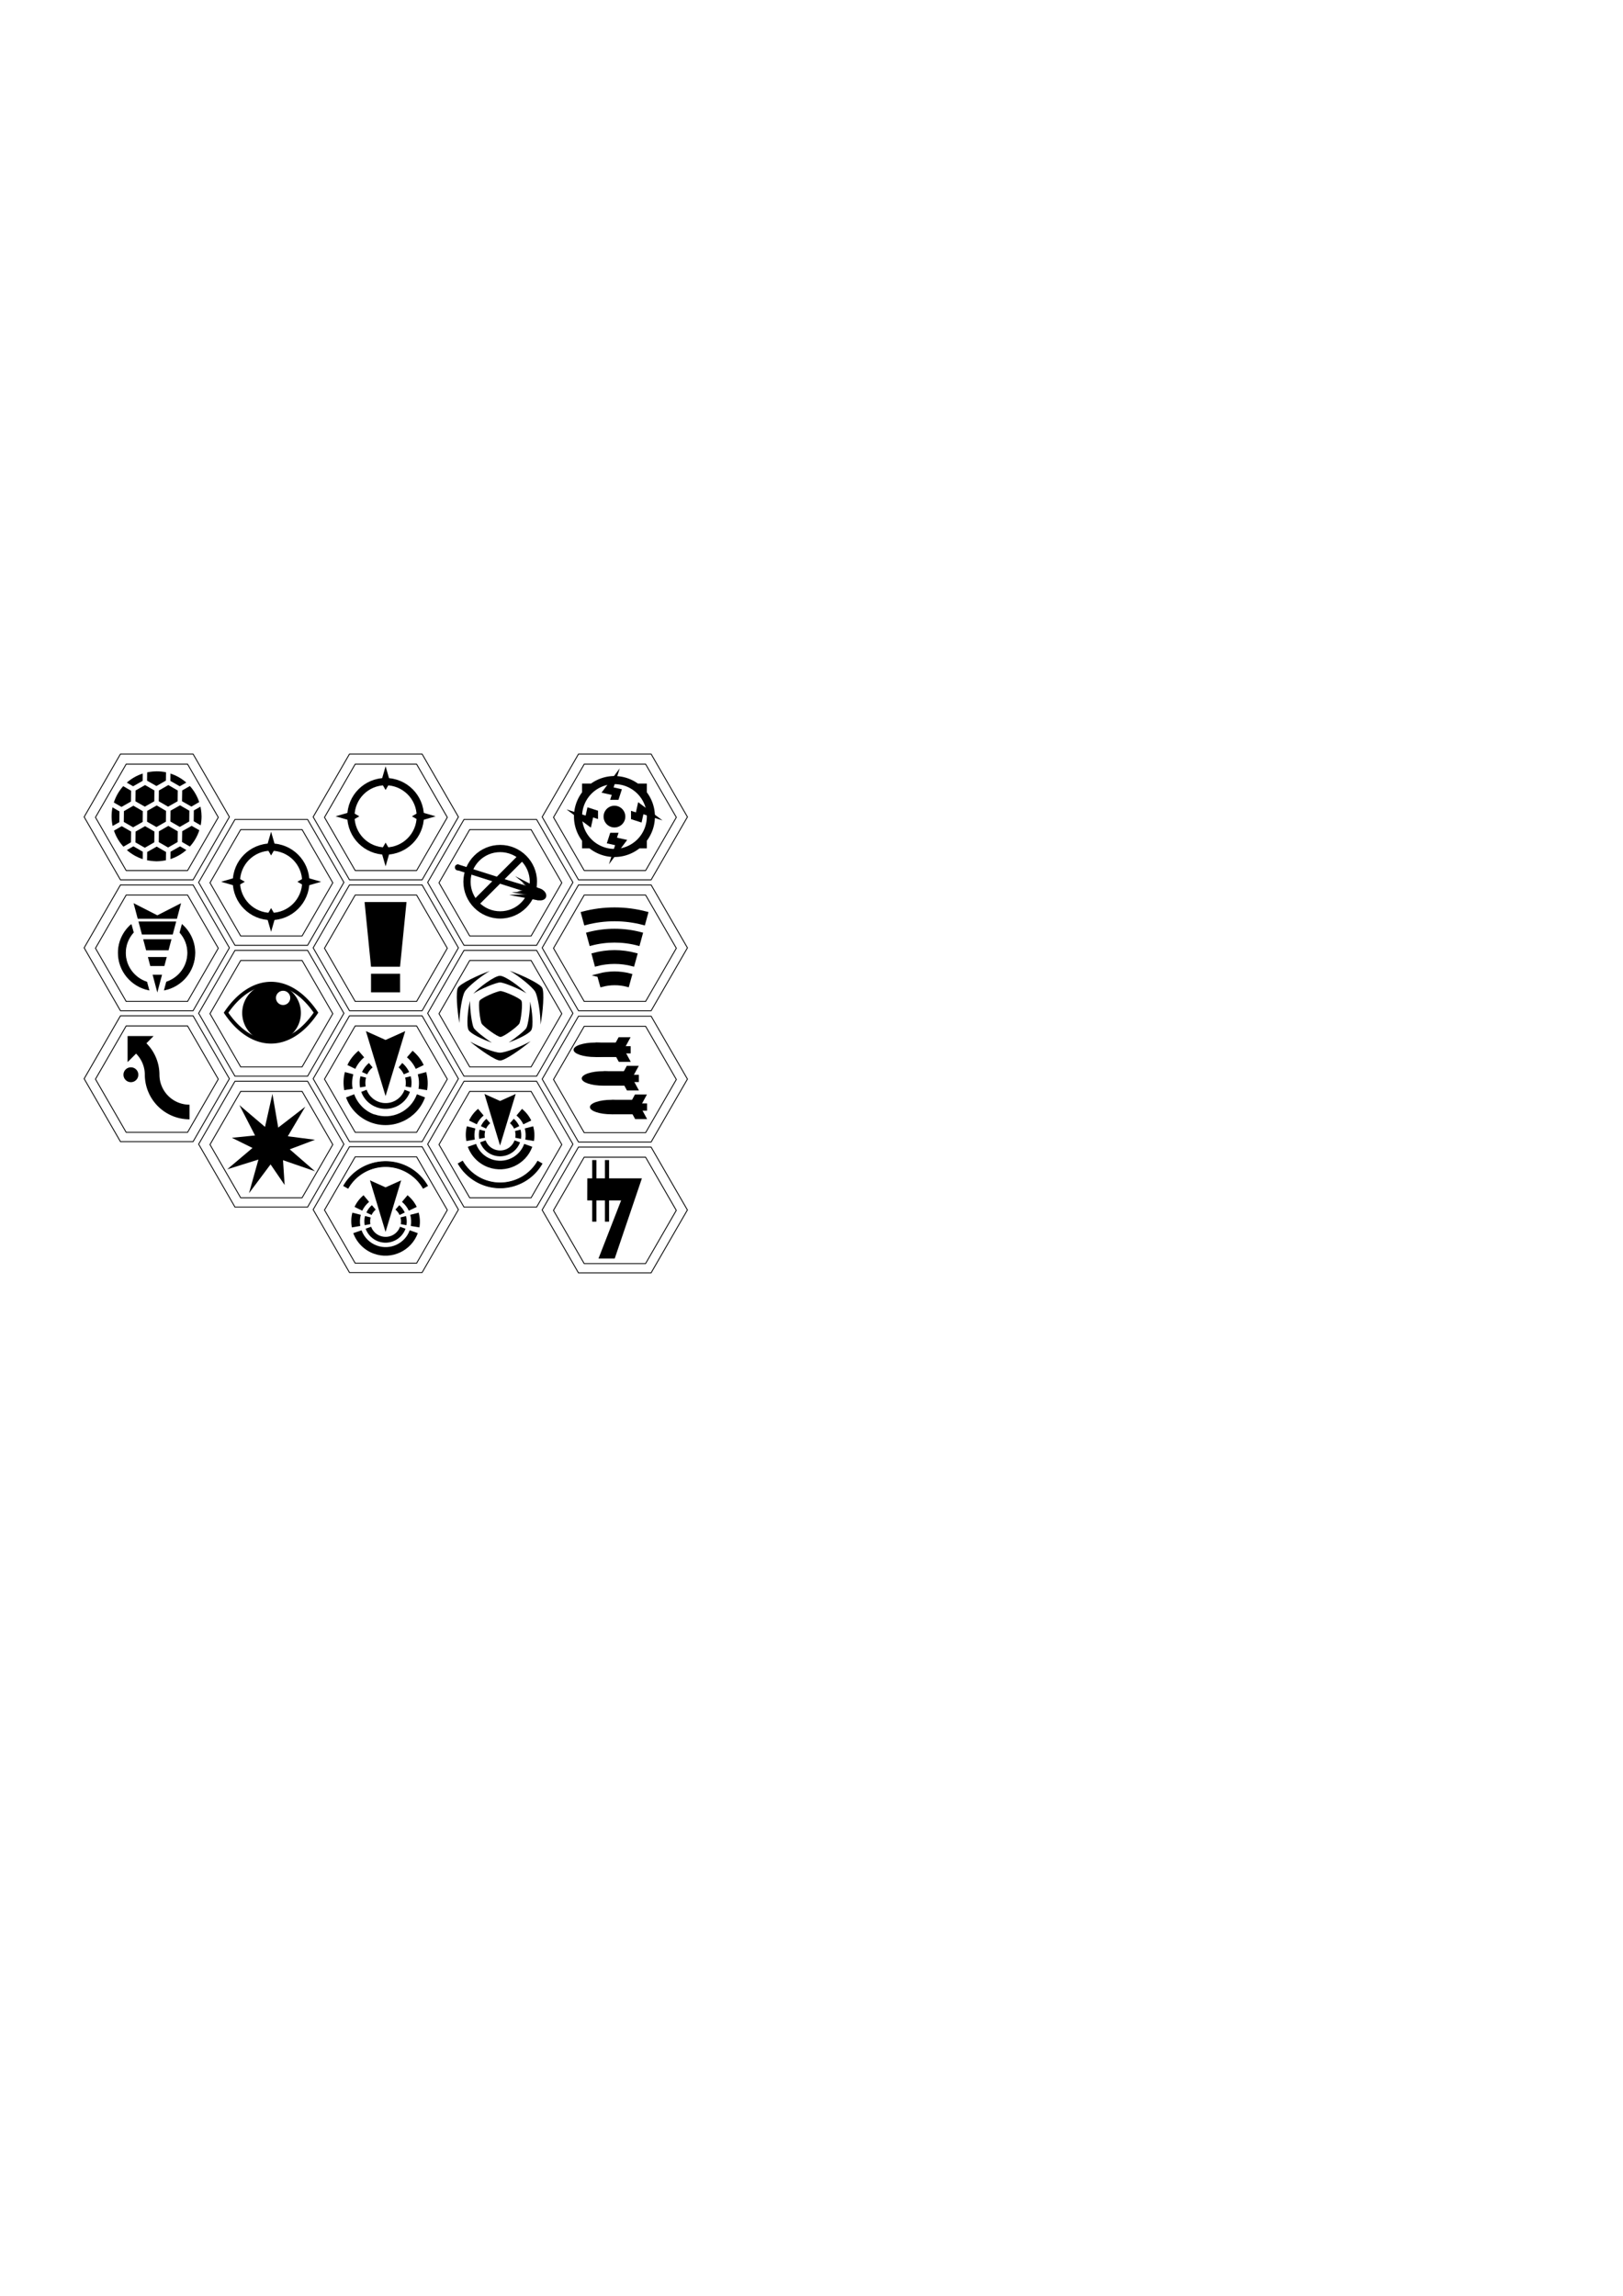 <?xml version="1.0" encoding="UTF-8" standalone="no"?>
<!-- Created with Inkscape (http://www.inkscape.org/) -->

<svg
   xmlns:dc="http://purl.org/dc/elements/1.1/"
   xmlns:cc="http://creativecommons.org/ns#"
   xmlns:rdf="http://www.w3.org/1999/02/22-rdf-syntax-ns#"
   xmlns:svg="http://www.w3.org/2000/svg"
   xmlns="http://www.w3.org/2000/svg"
   xmlns:sodipodi="http://sodipodi.sourceforge.net/DTD/sodipodi-0.dtd"
   xmlns:inkscape="http://www.inkscape.org/namespaces/inkscape"
   width="210mm"
   height="297mm"
   id="svg2"
   version="1.1"
   inkscape:version="0.48.4 r9939"
   sodipodi:docname="tokens2.svg">
  <defs
     id="defs4" />
  <sodipodi:namedview
     id="base"
     pagecolor="#ffffff"
     bordercolor="#666666"
     borderopacity="1.0"
     inkscape:pageopacity="0.0"
     inkscape:pageshadow="2"
     inkscape:zoom="3.959798"
     inkscape:cx="190.23715"
     inkscape:cy="497.21827"
     inkscape:document-units="px"
     inkscape:current-layer="layer1"
     showgrid="false"
     inkscape:window-width="676"
     inkscape:window-height="690"
     inkscape:window-x="674"
     inkscape:window-y="0"
     inkscape:window-maximized="0" />
  <g
     inkscape:label="Calque 1"
     inkscape:groupmode="layer"
     id="layer1">
    <g
       id="g4501"
       transform="matrix(1.505,0,0,1.499,33.411,361.226)"
       style="stroke-width:1.152">
      <g
         id="g6982"
         transform="translate(-0.664,47.704)">
        <path
           style="fill:none;stroke:#000000;stroke-width:1.243;stroke-opacity:1"
           d="M 66.534,32.176 A 22.963,41.243 0 0 0 51.922,41.644 22.963,41.243 0 0 0 66.534,51.095 22.963,41.243 0 0 0 81.144,41.625 22.963,41.243 0 0 0 66.534,32.176 z"
           id="path4487"
           inkscape:connector-curvature="0" />
        <path
           transform="scale(0.265,0.265)"
           inkscape:connector-curvature="0"
           style="fill:#000000;fill-opacity:1;stroke:#000000;stroke-width:1.122;stroke-opacity:1"
           d="m 251.703,122.031 a 35.419,35.419 0 0 0 -35.42,35.418 35.419,35.419 0 0 0 35.42,35.42 35.419,35.419 0 0 0 35.418,-35.42 35.419,35.419 0 0 0 -35.418,-35.418 z m 14.168,7.555 a 9.321,9.321 0 0 1 9.32,9.32 9.321,9.321 0 0 1 -9.32,9.32 9.321,9.321 0 0 1 -9.32,-9.32 9.321,9.321 0 0 1 9.32,-9.32 z"
           id="path4492" />
      </g>
    </g>
    <g
       id="g4002"
       transform="matrix(3.543,0,0,3.543,35.805,316.966)">
      <path
         inkscape:connector-curvature="0"
         id="rect4691"
         d="m 40.224,35.018 v 0.103 l 0.882,8.826 h 4.005 l 0.893,-8.929 z"
         style="fill:#000000;fill-opacity:1;stroke:none" />
      <rect
         y="44.916"
         x="41.106"
         height="2.569"
         width="4.011"
         id="rect4702"
         style="fill:#000000;fill-opacity:1;stroke:none" />
    </g>
    <g
       id="g18806"
       transform="matrix(3.543,0,0,3.543,0.637,305.625)">
      <path
         id="path4781"
         transform="matrix(0.282,0,0,0.282,-1.3919578e-6,0)"
         d="m 61.812,201.125 0,12.75 4.156,-4.156 a 14.708,14.708 0 0 1 4.281,10.375 21.873,21.873 0 0 0 21.875,21.781 l 0,-7.156 A 14.708,14.708 0 0 1 77.406,220 a 21.873,21.873 0 0 0 -6.375,-15.344 l 3.5,-3.531 -12.719,0 z"
         style="fill:#000000;fill-opacity:1;stroke:none"
         inkscape:connector-curvature="0" />
      <circle
         transform="matrix(0.823,0,0,0.823,-32.482,8.426)"
         r="1.25"
         cy="65.163"
         cx="61.202"
         id="path4800"
         style="fill:#000000;fill-opacity:1;stroke:none"
         sodipodi:cx="61.201893"
         sodipodi:cy="65.163208"
         sodipodi:rx="1.25"
         sodipodi:ry="1.25"
         d="m 62.452,65.163 c 0,0.69 -0.56,1.25 -1.25,1.25 -0.69,0 -1.25,-0.56 -1.25,-1.25 0,-0.69 0.56,-1.25 1.25,-1.25 0.69,0 1.25,0.56 1.25,1.25 z" />
    </g>
    <g
       id="g3980"
       transform="matrix(4.98,0,0,4.98,-227.84,266.377)">
      <path
         sodipodi:nodetypes="zccccz"
         inkscape:connector-curvature="0"
         id="path3939"
         d="m 106.1,39.972 c -0.691,0 -1.381,0.094 -2.055,0.273 l 0.256,0.961 c 1.176,-0.313 2.414,-0.313 3.59,0 l 0.265,-0.961 c -0.674,-0.179 -1.364,-0.273 -2.055,-0.273 z"
         style="fill:#000000;fill-opacity:1;stroke:#000000;stroke-width:0.356;stroke-miterlimit:4;stroke-opacity:1;stroke-dasharray:none" />
      <path
         inkscape:connector-curvature="0"
         id="path3947"
         d="m 106.101,35.779 c -1.046,0 -2.094,0.135 -3.113,0.406 l 0.265,0.97 c 1.866,-0.495 3.831,-0.495 5.697,0 l 0.265,-0.97 c -1.019,-0.27 -2.067,-0.406 -3.113,-0.406 z"
         style="fill:#000000;fill-opacity:1;stroke:#000000;stroke-width:0.356;stroke-miterlimit:4;stroke-opacity:1;stroke-dasharray:none" />
      <path
         inkscape:connector-curvature="0"
         id="path3943"
         d="m 106.1,37.875 c -0.869,0 -1.737,0.11 -2.584,0.335 l 0.265,0.97 c 1.521,-0.404 3.118,-0.404 4.639,0 l 0.265,-0.97 c -0.847,-0.225 -1.715,-0.335 -2.584,-0.335 z"
         style="fill:#000000;fill-opacity:1;stroke:#000000;stroke-width:0.356;stroke-miterlimit:4;stroke-opacity:1;stroke-dasharray:none" />
      <path
         sodipodi:nodetypes="cccccc"
         inkscape:connector-curvature="0"
         id="path3935"
         d="m 104.567,42.267 0.27,0.967 c 0.83,-0.223 1.701,-0.229 2.531,-0.007 l 0.266,-0.96 c -1.003,-0.268 -2.065,-0.268 -3.068,-2.63e-4 z"
         style="fill:#000000;fill-opacity:1;stroke:#000000;stroke-width:0.356;stroke-miterlimit:4;stroke-opacity:1;stroke-dasharray:none" />
    </g>
    <g
       id="g3986"
       transform="matrix(3.275,0,0,3.275,-133.598,269.374)">
      <path
         inkscape:connector-curvature="0"
         id="path6248"
         transform="scale(0.265,0.265)"
         d="m 229.209,198.445 2.342,8.807 22.08,0 2.342,-8.807 -13.383,6.842 -13.381,-6.842 z m 2.746,10.324 1.955,7.354 17.361,0 1.955,-7.354 -21.271,0 z m 2.66,10 1.654,6.221 12.643,0 1.654,-6.221 -15.951,0 z m 2.658,10 1.352,5.086 7.93,0 1.352,-5.086 -10.633,0 z m 2.66,10 2.656,9.992 2.656,-9.992 -5.312,0 z"
         style="fill:#000000;fill-opacity:1;stroke:none" />
      <path
         inkscape:connector-curvature="0"
         id="path3171"
         d="m 60.387,55.778 c -1.18,1.037 -1.931,2.54 -1.931,4.225 0,2.737 1.968,5.02 4.573,5.547 l -0.32,-1.182 c -1.846,-0.61 -3.185,-2.333 -3.185,-4.366 0,-1.173 0.453,-2.239 1.183,-3.052 l -0.32,-1.173 z m 7.598,0.018 -0.32,1.173 c 0.718,0.811 1.157,1.87 1.157,3.034 0,2.026 -1.325,3.741 -3.159,4.357 l -0.32,1.191 c 2.599,-0.531 4.547,-2.814 4.547,-5.547 0,-1.675 -0.738,-3.17 -1.904,-4.207 z"
         style="fill:#000000;fill-opacity:1;stroke:#000000;stroke-width:0.108;stroke-miterlimit:4;stroke-opacity:1;stroke-dasharray:none" />
    </g>
    <g
       id="g7210"
       transform="matrix(3.543,0,0,3.543,-295.579,236.373)">
      <path
         style="font-size:medium;font-style:normal;font-variant:normal;font-weight:normal;font-stretch:normal;text-indent:0;text-align:start;text-decoration:none;line-height:normal;letter-spacing:normal;word-spacing:normal;text-transform:none;direction:ltr;block-progression:tb;writing-mode:lr-tb;text-anchor:start;baseline-shift:baseline;color:#000000;fill:#000000;fill-opacity:1;stroke:none;stroke-width:5.358;marker:none;visibility:visible;display:inline;overflow:visible;enable-background:accumulate;font-family:Sans;-inkscape-font-specification:Sans"
         d="m 152.466,49.884 c -2.801,0 -5.08,2.279 -5.08,5.08 0,2.801 2.279,5.085 5.08,5.085 2.801,0 5.085,-2.285 5.085,-5.085 0,-2.801 -2.285,-5.08 -5.085,-5.08 z m 0,0.997 c 2.26,0 4.082,1.822 4.082,4.082 0,2.26 -1.822,4.082 -4.082,4.082 -2.26,0 -4.082,-1.822 -4.082,-4.082 0,-2.26 1.822,-4.082 4.082,-4.082 z"
         id="path3990"
         inkscape:connector-curvature="0" />
      <rect
         transform="matrix(0.707,-0.707,0.707,0.707,0,0)"
         y="145.877"
         x="64.585"
         height="1"
         width="9.067"
         id="rect3992"
         style="fill:#000000;fill-opacity:1;stroke:none" />
      <g
         transform="matrix(0.423,0.134,-0.101,0.456,103.931,18.55)"
         id="g4183">
        <rect
           style="fill:#000000;fill-opacity:1;stroke:none"
           id="rect4024"
           width="22.822"
           height="1.706"
           x="110.811"
           y="41.985" />
        <path
           sodipodi:type="arc"
           style="fill:#000000;fill-opacity:1;stroke:none"
           id="path4026"
           sodipodi:cx="413.125"
           sodipodi:cy="142.54076"
           sodipodi:rx="1.7857143"
           sodipodi:ry="1.7857143"
           d="m 414.911,142.541 c 0,0.986 -0.799,1.786 -1.786,1.786 -0.986,0 -1.786,-0.799 -1.786,-1.786 0,-0.986 0.799,-1.786 1.786,-1.786 0.986,0 1.786,0.799 1.786,1.786 z"
           transform="matrix(0.478,0,0,0.478,-86.393,-25.233)" />
        <path
           sodipodi:type="arc"
           style="fill:#000000;fill-opacity:1;stroke:none"
           id="path3397"
           sodipodi:cx="445.75894"
           sodipodi:cy="152.51843"
           sodipodi:rx="2.5446429"
           sodipodi:ry="2.4107144"
           d="m 448.304,152.518 c 0,1.331 -1.139,2.411 -2.545,2.411 -1.405,0 -2.545,-1.079 -2.545,-2.411 0,-1.331 1.139,-2.411 2.545,-2.411 1.405,0 2.545,1.079 2.545,2.411 z"
           transform="matrix(0.998,0,0,0.726,-307.343,-67.527)" />
        <path
           sodipodi:type="star"
           style="fill:#000000;fill-opacity:1;stroke:none"
           id="path4169"
           sodipodi:sides="3"
           sodipodi:cx="469.21585"
           sodipodi:cy="123.90573"
           sodipodi:r1="7.5771961"
           sodipodi:r2="3.7885981"
           sodipodi:arg1="1.5707963"
           sodipodi:arg2="2.6179939"
           inkscape:flatsided="true"
           inkscape:rounded="0"
           inkscape:randomized="0"
           d="m 469.216,131.483 -6.562,-11.366 13.124,0 z"
           transform="matrix(0.054,-0.138,-0.782,-0.214,206.687,133.074)"
           inkscape:transform-center-y="0.17279714"
           inkscape:transform-center-x="4.6263491" />
        <path
           inkscape:transform-center-x="4.7673061"
           inkscape:transform-center-y="-0.45480488"
           transform="matrix(0.047,0.141,-0.792,0.176,210.751,-43.256)"
           d="m 469.216,131.483 -6.562,-11.366 13.124,0 z"
           inkscape:randomized="0"
           inkscape:rounded="0"
           inkscape:flatsided="true"
           sodipodi:arg2="2.6179939"
           sodipodi:arg1="1.5707963"
           sodipodi:r2="3.7885981"
           sodipodi:r1="7.5771961"
           sodipodi:cy="123.90573"
           sodipodi:cx="469.21585"
           sodipodi:sides="3"
           id="path4171"
           style="fill:#000000;fill-opacity:1;stroke:none"
           sodipodi:type="star" />
        <path
           sodipodi:type="star"
           style="fill:#000000;fill-opacity:1;stroke:none"
           id="path4173"
           sodipodi:sides="3"
           sodipodi:cx="469.21585"
           sodipodi:cy="123.90573"
           sodipodi:r1="7.5771961"
           sodipodi:r2="3.7885981"
           sodipodi:arg1="1.5707963"
           sodipodi:arg2="2.6179939"
           inkscape:flatsided="true"
           inkscape:rounded="0"
           inkscape:randomized="0"
           d="m 469.216,131.483 -6.562,-11.366 13.124,0 z"
           transform="matrix(-0.077,-0.11,-0.456,-0.114,227.712,107.994)"
           inkscape:transform-center-y="0.51375674"
           inkscape:transform-center-x="2.1733883" />
        <path
           inkscape:transform-center-x="1.4820229"
           inkscape:transform-center-y="0.92960536"
           transform="matrix(-0.224,-0.146,-0.609,-0.069,314.694,119.609)"
           d="m 469.216,131.483 -6.562,-11.366 13.124,0 z"
           inkscape:randomized="0"
           inkscape:rounded="0"
           inkscape:flatsided="true"
           sodipodi:arg2="2.6179939"
           sodipodi:arg1="1.5707963"
           sodipodi:r2="3.7885981"
           sodipodi:r1="7.5771961"
           sodipodi:cy="123.90573"
           sodipodi:cx="469.21585"
           sodipodi:sides="3"
           id="path4175"
           style="fill:#000000;fill-opacity:1;stroke:none"
           sodipodi:type="star" />
        <path
           inkscape:transform-center-x="1.4820229"
           inkscape:transform-center-y="0.92960536"
           transform="matrix(-0.224,-0.146,-0.609,-0.069,315.538,120.265)"
           d="m 469.216,131.483 -6.562,-11.366 13.124,0 z"
           inkscape:randomized="0"
           inkscape:rounded="0"
           inkscape:flatsided="true"
           sodipodi:arg2="2.6179939"
           sodipodi:arg1="1.5707963"
           sodipodi:r2="3.7885981"
           sodipodi:r1="7.5771961"
           sodipodi:cy="123.90573"
           sodipodi:cx="469.21585"
           sodipodi:sides="3"
           id="path4177"
           style="fill:#000000;fill-opacity:1;stroke:none"
           sodipodi:type="star" />
        <path
           inkscape:transform-center-x="2.1733883"
           inkscape:transform-center-y="-0.51375805"
           transform="matrix(-0.077,0.11,-0.456,0.114,226.943,-22.411)"
           d="m 469.216,131.483 -6.562,-11.366 13.124,0 z"
           inkscape:randomized="0"
           inkscape:rounded="0"
           inkscape:flatsided="true"
           sodipodi:arg2="2.6179939"
           sodipodi:arg1="1.5707963"
           sodipodi:r2="3.7885981"
           sodipodi:r1="7.5771961"
           sodipodi:cy="123.90573"
           sodipodi:cx="469.21585"
           sodipodi:sides="3"
           id="path4179"
           style="fill:#000000;fill-opacity:1;stroke:none"
           sodipodi:type="star" />
        <path
           sodipodi:type="star"
           style="fill:#000000;fill-opacity:1;stroke:none"
           id="path4181"
           sodipodi:sides="3"
           sodipodi:cx="469.21585"
           sodipodi:cy="123.90573"
           sodipodi:r1="7.5771961"
           sodipodi:r2="3.7885981"
           sodipodi:arg1="1.5707963"
           sodipodi:arg2="2.6179939"
           inkscape:flatsided="true"
           inkscape:rounded="0"
           inkscape:randomized="0"
           d="m 469.216,131.483 -6.562,-11.366 13.124,0 z"
           transform="matrix(-0.224,0.188,-0.609,0.184,314.454,-67.273)"
           inkscape:transform-center-y="-0.95122235"
           inkscape:transform-center-x="1.4820229" />
      </g>
    </g>
    <g
       id="g7244"
       transform="matrix(3.543,0,0,3.543,-299.789,306.984)">
      <path
         style="fill:#000000;fill-opacity:0.988;stroke:none"
         d="m 169.426,20.449 a 5.588,5.588 0 0 0 -3.234,1.04 h -1.237 v 1.208 a 5.588,5.588 0 0 0 -1.118,3.341 5.588,5.588 0 0 0 1.118,3.343 v 1.049 h 1.026 a 5.588,5.588 0 0 0 3.444,1.196 5.588,5.588 0 0 0 3.453,-1.196 h 1.018 v -1.051 a 5.588,5.588 0 0 0 1.118,-3.341 5.588,5.588 0 0 0 -1.118,-3.343 v -1.205 h -1.231 a 5.588,5.588 0 0 0 -3.239,-1.04 z m 0,1.12 a 4.468,4.468 0 0 1 4.468,4.468 4.468,4.468 0 0 1 -4.468,4.468 4.468,4.468 0 0 1 -4.468,-4.468 4.468,4.468 0 0 1 4.468,-4.468 z"
         id="path4714-2"
         inkscape:connector-curvature="0" />
      <circle
         transform="translate(105.176,-15.219)"
         sodipodi:ry="1.5"
         sodipodi:rx="1.5"
         sodipodi:cy="41.264999"
         sodipodi:cx="64.25"
         style="fill:#000000;fill-opacity:1;stroke:none"
         id="path4761-5"
         cx="64.25"
         cy="41.265"
         r="1.5"
         d="m 65.75,41.265 c 0,0.828 -0.672,1.5 -1.5,1.5 -0.828,0 -1.5,-0.672 -1.5,-1.5 0,-0.828 0.672,-1.5 1.5,-1.5 0.828,0 1.5,0.672 1.5,1.5 z" />
      <path
         inkscape:connector-curvature="0"
         id="path4767-0"
         d="m 168.372,29.737 1.145,0.254 -0.854,2.637 2.52,-3.361 -1.409,-0.313 0.219,-0.676 h -1.148 z"
         style="fill:#000000;fill-opacity:1;stroke:none" />
      <path
         style="fill:#000000;fill-opacity:1;stroke:none"
         d="m 170.452,22.274 -1.145,-0.254 0.854,-2.637 -2.52,3.361 1.409,0.313 -0.219,0.676 h 1.148 z"
         id="path4205"
         inkscape:connector-curvature="0" />
      <path
         inkscape:connector-curvature="0"
         id="path4207"
         d="m 173.169,26.869 0.254,-1.145 2.637,0.854 -3.361,-2.52 -0.313,1.409 -0.676,-0.219 0,1.148 z"
         style="fill:#000000;fill-opacity:1;stroke:none" />
      <path
         style="fill:#000000;fill-opacity:1;stroke:none"
         d="m 165.701,24.764 -0.254,1.145 -2.637,-0.854 3.361,2.52 0.313,-1.409 0.676,0.219 0,-1.148 z"
         id="path4209"
         inkscape:connector-curvature="0" />
    </g>
    <g
       id="g6207"
       transform="matrix(3.543,0,0,3.543,-14.919,338.978)">
      <path
         inkscape:connector-curvature="0"
         id="path6203"
         d="m 54.716,46.621 2.714,8.966 2.714,-8.966 -2.714,1.219 z"
         style="fill:#000000;fill-opacity:1;stroke:none" />
      <path
         style="font-size:medium;font-style:normal;font-variant:normal;font-weight:normal;font-stretch:normal;text-indent:0;text-align:start;text-decoration:none;line-height:normal;letter-spacing:normal;word-spacing:normal;text-transform:none;direction:ltr;block-progression:tb;writing-mode:lr-tb;text-anchor:start;baseline-shift:baseline;color:#000000;fill:#000000;fill-opacity:1;stroke:none;stroke-width:1.2;marker:none;visibility:visible;display:inline;overflow:visible;enable-background:accumulate;font-family:Sans;-inkscape-font-specification:Sans"
         d="m 53.098,55.333 -1.125,0.438 c 0.587,1.613 1.856,2.882 3.469,3.469 3.008,1.095 6.343,-0.461 7.438,-3.469 l -1.125,-0.438 c -0.866,2.378 -3.461,3.612 -5.844,2.781 l -0.062,0 c -1.281,-0.466 -2.284,-1.501 -2.75,-2.781 z"
         id="path6208"
         inkscape:connector-curvature="0" />
      <path
         style="font-size:medium;font-style:normal;font-variant:normal;font-weight:normal;font-stretch:normal;text-indent:0;text-align:start;text-decoration:none;line-height:normal;letter-spacing:normal;word-spacing:normal;text-transform:none;direction:ltr;block-progression:tb;writing-mode:lr-tb;text-anchor:start;baseline-shift:baseline;color:#000000;fill:#000000;fill-opacity:1;stroke:none;stroke-width:1.2;marker:none;visibility:visible;display:inline;overflow:visible;enable-background:accumulate;font-family:Sans;-inkscape-font-specification:Sans"
         d="m 51.817,52.27 c -0.22,0.819 -0.241,1.665 -0.094,2.5 l 1.156,-0.188 c -0.117,-0.663 -0.08,-1.35 0.094,-2 l -1.156,-0.312 z"
         id="path6224"
         inkscape:connector-curvature="0" />
      <path
         style="font-size:medium;font-style:normal;font-variant:normal;font-weight:normal;font-stretch:normal;text-indent:0;text-align:start;text-decoration:none;line-height:normal;letter-spacing:normal;word-spacing:normal;text-transform:none;direction:ltr;block-progression:tb;writing-mode:lr-tb;text-anchor:start;baseline-shift:baseline;color:#000000;fill:#000000;fill-opacity:1;stroke:none;stroke-width:1.2;marker:none;visibility:visible;display:inline;overflow:visible;enable-background:accumulate;font-family:Sans;-inkscape-font-specification:Sans"
         d="m 53.692,49.333 c -0.65,0.545 -1.173,1.2 -1.531,1.969 l 1.094,0.531 c 0.284,-0.61 0.703,-1.161 1.219,-1.594 l -0.781,-0.906 z"
         id="path6226"
         inkscape:connector-curvature="0" />
      <path
         style="font-size:medium;font-style:normal;font-variant:normal;font-weight:normal;font-stretch:normal;text-indent:0;text-align:start;text-decoration:none;line-height:normal;letter-spacing:normal;word-spacing:normal;text-transform:none;direction:ltr;block-progression:tb;writing-mode:lr-tb;text-anchor:start;baseline-shift:baseline;color:#000000;fill:#000000;fill-opacity:1;stroke:none;stroke-width:1.2;marker:none;visibility:visible;display:inline;overflow:visible;enable-background:accumulate;font-family:Sans;-inkscape-font-specification:Sans"
         d="m 63.036,52.27 -1.156,0.312 c 0.174,0.65 0.211,1.337 0.094,2 l 1.188,0.188 c 0.147,-0.835 0.095,-1.681 -0.125,-2.5 z"
         id="path6228"
         inkscape:connector-curvature="0" />
      <path
         style="font-size:medium;font-style:normal;font-variant:normal;font-weight:normal;font-stretch:normal;text-indent:0;text-align:start;text-decoration:none;line-height:normal;letter-spacing:normal;word-spacing:normal;text-transform:none;direction:ltr;block-progression:tb;writing-mode:lr-tb;text-anchor:start;baseline-shift:baseline;color:#000000;fill:#000000;fill-opacity:1;stroke:none;stroke-width:1.2;marker:none;visibility:visible;display:inline;overflow:visible;enable-background:accumulate;font-family:Sans;-inkscape-font-specification:Sans"
         d="m 61.161,49.333 -0.781,0.906 c 0.516,0.433 0.934,0.984 1.219,1.594 l 1.094,-0.531 C 62.334,50.533 61.811,49.878 61.161,49.333 z"
         id="path6230"
         inkscape:connector-curvature="0" />
      <path
         style="font-size:medium;font-style:normal;font-variant:normal;font-weight:normal;font-stretch:normal;text-indent:0;text-align:start;text-decoration:none;line-height:normal;letter-spacing:normal;word-spacing:normal;text-transform:none;direction:ltr;block-progression:tb;writing-mode:lr-tb;text-anchor:start;baseline-shift:baseline;color:#000000;fill:#000000;fill-opacity:1;stroke:none;stroke-width:0.94;marker:none;visibility:visible;display:inline;overflow:visible;enable-background:accumulate;font-family:Sans;-inkscape-font-specification:Sans"
         d="m 54.814,54.713 -0.744,0.292 c 0.362,0.996 1.131,1.765 2.127,2.127 1.857,0.676 3.924,-0.27 4.6,-2.127 l -0.744,-0.292 c -0.528,1.45 -2.112,2.203 -3.563,1.675 -0.774,-0.282 -1.393,-0.901 -1.675,-1.675 z"
         id="path4273"
         inkscape:connector-curvature="0" />
      <path
         style="font-size:medium;font-style:normal;font-variant:normal;font-weight:normal;font-stretch:normal;text-indent:0;text-align:start;text-decoration:none;line-height:normal;letter-spacing:normal;word-spacing:normal;text-transform:none;direction:ltr;block-progression:tb;writing-mode:lr-tb;text-anchor:start;baseline-shift:baseline;color:#000000;fill:#000000;fill-opacity:1;stroke:none;stroke-width:0.94;marker:none;visibility:visible;display:inline;overflow:visible;enable-background:accumulate;font-family:Sans;-inkscape-font-specification:Sans"
         d="m 53.963,52.852 c -0.136,0.506 -0.144,1.026 -0.053,1.542 l 0.771,-0.133 c -0.071,-0.401 -0.052,-0.83 0.053,-1.223 l -0.771,-0.186 z"
         id="path4275"
         inkscape:connector-curvature="0" />
      <path
         style="font-size:medium;font-style:normal;font-variant:normal;font-weight:normal;font-stretch:normal;text-indent:0;text-align:start;text-decoration:none;line-height:normal;letter-spacing:normal;word-spacing:normal;text-transform:none;direction:ltr;block-progression:tb;writing-mode:lr-tb;text-anchor:start;baseline-shift:baseline;color:#000000;fill:#000000;fill-opacity:1;stroke:none;stroke-width:0.94;marker:none;visibility:visible;display:inline;overflow:visible;enable-background:accumulate;font-family:Sans;-inkscape-font-specification:Sans"
         d="m 55.133,51.018 c -0.401,0.337 -0.736,0.775 -0.957,1.25 l 0.718,0.319 c 0.172,-0.369 0.433,-0.696 0.744,-0.957 L 55.133,51.018 z"
         id="path4277"
         inkscape:connector-curvature="0" />
      <path
         style="font-size:medium;font-style:normal;font-variant:normal;font-weight:normal;font-stretch:normal;text-indent:0;text-align:start;text-decoration:none;line-height:normal;letter-spacing:normal;word-spacing:normal;text-transform:none;direction:ltr;block-progression:tb;writing-mode:lr-tb;text-anchor:start;baseline-shift:baseline;color:#000000;fill:#000000;fill-opacity:1;stroke:none;stroke-width:0.94;marker:none;visibility:visible;display:inline;overflow:visible;enable-background:accumulate;font-family:Sans;-inkscape-font-specification:Sans"
         d="m 59.733,51.018 -0.505,0.612 c 0.312,0.262 0.546,0.588 0.718,0.957 l 0.744,-0.319 C 60.469,51.793 60.134,51.354 59.733,51.018 z"
         id="path4279"
         inkscape:connector-curvature="0" />
      <path
         style="font-size:medium;font-style:normal;font-variant:normal;font-weight:normal;font-stretch:normal;text-indent:0;text-align:start;text-decoration:none;line-height:normal;letter-spacing:normal;word-spacing:normal;text-transform:none;direction:ltr;block-progression:tb;writing-mode:lr-tb;text-anchor:start;baseline-shift:baseline;color:#000000;fill:#000000;fill-opacity:1;stroke:none;stroke-width:0.94;marker:none;visibility:visible;display:inline;overflow:visible;enable-background:accumulate;font-family:Sans;-inkscape-font-specification:Sans"
         d="m 60.903,52.852 -0.771,0.186 c 0.105,0.393 0.124,0.822 0.053,1.223 l 0.771,0.133 c 0.091,-0.516 0.082,-1.036 -0.053,-1.542 z"
         id="path4281"
         inkscape:connector-curvature="0" />
    </g>
    <g
       id="g4291"
       transform="matrix(0.62,0,0,0.62,61.059,387.702)">
      <path
         inkscape:transform-center-y="3.7034885"
         transform="matrix(0.282,0,0,0.282,5.009,7.479)"
         d="M 404.079,126.08 391.25,148.301 378.421,126.08 z"
         inkscape:randomized="0"
         inkscape:rounded="0"
         inkscape:flatsided="true"
         sodipodi:arg2="0.52359878"
         sodipodi:arg1="-0.52359878"
         sodipodi:r2="7.4069753"
         sodipodi:r1="14.81395"
         sodipodi:cy="133.48718"
         sodipodi:cx="391.25"
         sodipodi:sides="3"
         id="path4287"
         style="fill:#000000;fill-opacity:1;stroke:none"
         sodipodi:type="star" />
      <path
         sodipodi:type="star"
         style="fill:#000000;fill-opacity:1;stroke:none"
         id="path4289"
         sodipodi:sides="3"
         sodipodi:cx="391.25"
         sodipodi:cy="133.48718"
         sodipodi:r1="14.81395"
         sodipodi:r2="7.4069753"
         sodipodi:arg1="-0.52359878"
         sodipodi:arg2="0.52359878"
         inkscape:flatsided="true"
         inkscape:rounded="0"
         inkscape:randomized="0"
         d="M 404.079,126.08 391.25,148.301 378.421,126.08 z"
         transform="matrix(0.282,0,0,-0.564,5.009,114.224)"
         inkscape:transform-center-y="-7.4066822" />
    </g>
    <path
       style="font-size:medium;font-style:normal;font-variant:normal;font-weight:normal;font-stretch:normal;text-indent:0;text-align:start;text-decoration:none;line-height:normal;letter-spacing:normal;word-spacing:normal;text-transform:none;direction:ltr;block-progression:tb;writing-mode:lr-tb;text-anchor:start;baseline-shift:baseline;color:#000000;fill:#000000;fill-opacity:1;stroke:none;stroke-width:5.127;marker:none;visibility:visible;display:inline;overflow:visible;enable-background:accumulate;font-family:Sans;-inkscape-font-specification:Sans"
       d="m 132.564,412.403 c -10.33,0 -18.726,8.396 -18.726,18.726 0,10.33 8.396,18.748 18.726,18.748 10.33,0 18.748,-8.418 18.748,-18.748 0,-10.33 -8.418,-18.726 -18.748,-18.726 z m 0,3.542 c 8.415,0 15.206,6.769 15.206,15.184 0,8.415 -6.79,15.206 -15.206,15.206 -8.415,0 -15.184,-6.79 -15.184,-15.206 0,-8.415 6.769,-15.184 15.184,-15.184 z"
       id="path4295"
       inkscape:connector-curvature="0" />
    <g
       transform="matrix(0.62,0,0,-0.62,61.059,474.56)"
       id="g4297">
      <path
         sodipodi:type="star"
         style="fill:#000000;fill-opacity:1;stroke:none"
         id="path4299"
         sodipodi:sides="3"
         sodipodi:cx="391.25"
         sodipodi:cy="133.48718"
         sodipodi:r1="14.81395"
         sodipodi:r2="7.4069753"
         sodipodi:arg1="-0.52359878"
         sodipodi:arg2="0.52359878"
         inkscape:flatsided="true"
         inkscape:rounded="0"
         inkscape:randomized="0"
         d="M 404.079,126.08 391.25,148.301 378.421,126.08 z"
         transform="matrix(0.282,0,0,0.282,5.009,7.479)"
         inkscape:transform-center-y="3.7034885" />
      <path
         inkscape:transform-center-y="-7.4066822"
         transform="matrix(0.282,0,0,-0.564,5.009,114.224)"
         d="M 404.079,126.08 391.25,148.301 378.421,126.08 z"
         inkscape:randomized="0"
         inkscape:rounded="0"
         inkscape:flatsided="true"
         sodipodi:arg2="0.52359878"
         sodipodi:arg1="-0.52359878"
         sodipodi:r2="7.4069753"
         sodipodi:r1="14.81395"
         sodipodi:cy="133.48718"
         sodipodi:cx="391.25"
         sodipodi:sides="3"
         id="path4301"
         style="fill:#000000;fill-opacity:1;stroke:none"
         sodipodi:type="star" />
    </g>
    <g
       transform="matrix(0,0.62,-0.62,0,176,359.621)"
       id="g4303">
      <path
         sodipodi:type="star"
         style="fill:#000000;fill-opacity:1;stroke:none"
         id="path4305"
         sodipodi:sides="3"
         sodipodi:cx="391.25"
         sodipodi:cy="133.48718"
         sodipodi:r1="14.81395"
         sodipodi:r2="7.4069753"
         sodipodi:arg1="-0.52359878"
         sodipodi:arg2="0.52359878"
         inkscape:flatsided="true"
         inkscape:rounded="0"
         inkscape:randomized="0"
         d="M 404.079,126.08 391.25,148.301 378.421,126.08 z"
         transform="matrix(0.282,0,0,0.282,5.009,7.479)"
         inkscape:transform-center-y="3.7034885" />
      <path
         inkscape:transform-center-y="-7.4066822"
         transform="matrix(0.282,0,0,-0.564,5.009,114.224)"
         d="M 404.079,126.08 391.25,148.301 378.421,126.08 z"
         inkscape:randomized="0"
         inkscape:rounded="0"
         inkscape:flatsided="true"
         sodipodi:arg2="0.52359878"
         sodipodi:arg1="-0.52359878"
         sodipodi:r2="7.4069753"
         sodipodi:r1="14.81395"
         sodipodi:cy="133.48718"
         sodipodi:cx="391.25"
         sodipodi:sides="3"
         id="path4307"
         style="fill:#000000;fill-opacity:1;stroke:none"
         sodipodi:type="star" />
    </g>
    <g
       id="g4309"
       transform="matrix(0,0.62,0.62,0,89.143,359.621)">
      <path
         inkscape:transform-center-y="3.7034885"
         transform="matrix(0.282,0,0,0.282,5.009,7.479)"
         d="M 404.079,126.08 391.25,148.301 378.421,126.08 z"
         inkscape:randomized="0"
         inkscape:rounded="0"
         inkscape:flatsided="true"
         sodipodi:arg2="0.52359878"
         sodipodi:arg1="-0.52359878"
         sodipodi:r2="7.4069753"
         sodipodi:r1="14.81395"
         sodipodi:cy="133.48718"
         sodipodi:cx="391.25"
         sodipodi:sides="3"
         id="path4311"
         style="fill:#000000;fill-opacity:1;stroke:none"
         sodipodi:type="star" />
      <path
         sodipodi:type="star"
         style="fill:#000000;fill-opacity:1;stroke:none"
         id="path4313"
         sodipodi:sides="3"
         sodipodi:cx="391.25"
         sodipodi:cy="133.48718"
         sodipodi:r1="14.81395"
         sodipodi:r2="7.4069753"
         sodipodi:arg1="-0.52359878"
         sodipodi:arg2="0.52359878"
         inkscape:flatsided="true"
         inkscape:rounded="0"
         inkscape:randomized="0"
         d="M 404.079,126.08 391.25,148.301 378.421,126.08 z"
         transform="matrix(0.282,0,0,-0.564,5.009,114.224)"
         inkscape:transform-center-y="-7.4066822" />
    </g>
    <g
       id="g6961"
       transform="matrix(3.543,0,0,3.543,0.637,305.625)">
      <path
         transform="matrix(0.123,0,0,0.123,9.896,24.677)"
         d="m 175.498,308.362 -40.749,70.58 -81.498,0 -40.749,-70.58 40.749,-70.58 81.498,0 z"
         inkscape:randomized="0"
         inkscape:rounded="0"
         inkscape:flatsided="true"
         sodipodi:arg2="0.52359878"
         sodipodi:arg1="0"
         sodipodi:r2="70.579742"
         sodipodi:r1="81.498466"
         sodipodi:cy="308.36218"
         sodipodi:cx="94"
         sodipodi:sides="6"
         id="path6439"
         style="fill:none;stroke:#000000;stroke-opacity:1"
         sodipodi:type="star" />
      <path
         sodipodi:type="star"
         style="fill:none;stroke:#000000;stroke-width:1.185;stroke-opacity:1"
         id="path6959"
         sodipodi:sides="6"
         sodipodi:cx="94"
         sodipodi:cy="308.36218"
         sodipodi:r1="81.498466"
         sodipodi:r2="70.579742"
         sodipodi:arg1="0"
         sodipodi:arg2="0.52359878"
         inkscape:flatsided="true"
         inkscape:rounded="0"
         inkscape:randomized="0"
         d="m 175.498,308.362 -40.749,70.58 -81.498,0 -40.749,-70.58 40.749,-70.58 81.498,0 z"
         transform="matrix(0.104,0,0,0.104,11.697,30.591)" />
    </g>
    <g
       id="g6965"
       transform="matrix(3.543,0,0,3.543,56.637,273.625)">
      <path
         sodipodi:type="star"
         style="fill:none;stroke:#000000;stroke-opacity:1"
         id="path6967"
         sodipodi:sides="6"
         sodipodi:cx="94"
         sodipodi:cy="308.36218"
         sodipodi:r1="81.498466"
         sodipodi:r2="70.579742"
         sodipodi:arg1="0"
         sodipodi:arg2="0.52359878"
         inkscape:flatsided="true"
         inkscape:rounded="0"
         inkscape:randomized="0"
         d="m 175.498,308.362 -40.749,70.58 -81.498,0 -40.749,-70.58 40.749,-70.58 81.498,0 z"
         transform="matrix(0.123,0,0,0.123,9.896,24.677)" />
      <path
         transform="matrix(0.104,0,0,0.104,11.697,30.591)"
         d="m 175.498,308.362 -40.749,70.58 -81.498,0 -40.749,-70.58 40.749,-70.58 81.498,0 z"
         inkscape:randomized="0"
         inkscape:rounded="0"
         inkscape:flatsided="true"
         sodipodi:arg2="0.52359878"
         sodipodi:arg1="0"
         sodipodi:r2="70.579742"
         sodipodi:r1="81.498466"
         sodipodi:cy="308.36218"
         sodipodi:cx="94"
         sodipodi:sides="6"
         id="path6969"
         style="fill:none;stroke:#000000;stroke-width:1.185;stroke-opacity:1"
         sodipodi:type="star" />
    </g>
    <g
       transform="matrix(3.543,0,0,3.543,112.637,305.625)"
       id="g6971">
      <path
         transform="matrix(0.123,0,0,0.123,9.896,24.677)"
         d="m 175.498,308.362 -40.749,70.58 -81.498,0 -40.749,-70.58 40.749,-70.58 81.498,0 z"
         inkscape:randomized="0"
         inkscape:rounded="0"
         inkscape:flatsided="true"
         sodipodi:arg2="0.52359878"
         sodipodi:arg1="0"
         sodipodi:r2="70.579742"
         sodipodi:r1="81.498466"
         sodipodi:cy="308.36218"
         sodipodi:cx="94"
         sodipodi:sides="6"
         id="path6973"
         style="fill:none;stroke:#000000;stroke-opacity:1"
         sodipodi:type="star" />
      <path
         sodipodi:type="star"
         style="fill:none;stroke:#000000;stroke-width:1.185;stroke-opacity:1"
         id="path6975"
         sodipodi:sides="6"
         sodipodi:cx="94"
         sodipodi:cy="308.36218"
         sodipodi:r1="81.498466"
         sodipodi:r2="70.579742"
         sodipodi:arg1="0"
         sodipodi:arg2="0.52359878"
         inkscape:flatsided="true"
         inkscape:rounded="0"
         inkscape:randomized="0"
         d="m 175.498,308.362 -40.749,70.58 -81.498,0 -40.749,-70.58 40.749,-70.58 81.498,0 z"
         transform="matrix(0.104,0,0,0.104,11.697,30.591)" />
    </g>
    <g
       transform="matrix(3.543,0,0,3.543,168.637,273.625)"
       id="g7013">
      <path
         transform="matrix(0.123,0,0,0.123,9.896,24.677)"
         d="m 175.498,308.362 -40.749,70.58 -81.498,0 -40.749,-70.58 40.749,-70.58 81.498,0 z"
         inkscape:randomized="0"
         inkscape:rounded="0"
         inkscape:flatsided="true"
         sodipodi:arg2="0.52359878"
         sodipodi:arg1="0"
         sodipodi:r2="70.579742"
         sodipodi:r1="81.498466"
         sodipodi:cy="308.36218"
         sodipodi:cx="94"
         sodipodi:sides="6"
         id="path7015"
         style="fill:none;stroke:#000000;stroke-opacity:1"
         sodipodi:type="star" />
      <path
         sodipodi:type="star"
         style="fill:none;stroke:#000000;stroke-width:1.185;stroke-opacity:1"
         id="path7017"
         sodipodi:sides="6"
         sodipodi:cx="94"
         sodipodi:cy="308.36218"
         sodipodi:r1="81.498466"
         sodipodi:r2="70.579742"
         sodipodi:arg1="0"
         sodipodi:arg2="0.52359878"
         inkscape:flatsided="true"
         inkscape:rounded="0"
         inkscape:randomized="0"
         d="m 175.498,308.362 -40.749,70.58 -81.498,0 -40.749,-70.58 40.749,-70.58 81.498,0 z"
         transform="matrix(0.104,0,0,0.104,11.697,30.591)" />
    </g>
    <g
       id="g7019"
       transform="matrix(3.543,0,0,3.543,224.637,305.802)">
      <path
         sodipodi:type="star"
         style="fill:none;stroke:#000000;stroke-opacity:1"
         id="path7021"
         sodipodi:sides="6"
         sodipodi:cx="94"
         sodipodi:cy="308.36218"
         sodipodi:r1="81.498466"
         sodipodi:r2="70.579742"
         sodipodi:arg1="0"
         sodipodi:arg2="0.52359878"
         inkscape:flatsided="true"
         inkscape:rounded="0"
         inkscape:randomized="0"
         d="m 175.498,308.362 -40.749,70.58 -81.498,0 -40.749,-70.58 40.749,-70.58 81.498,0 z"
         transform="matrix(0.123,0,0,0.123,9.896,24.677)" />
      <path
         transform="matrix(0.104,0,0,0.104,11.697,30.591)"
         d="m 175.498,308.362 -40.749,70.58 -81.498,0 -40.749,-70.58 40.749,-70.58 81.498,0 z"
         inkscape:randomized="0"
         inkscape:rounded="0"
         inkscape:flatsided="true"
         sodipodi:arg2="0.52359878"
         sodipodi:arg1="0"
         sodipodi:r2="70.579742"
         sodipodi:r1="81.498466"
         sodipodi:cy="308.36218"
         sodipodi:cx="94"
         sodipodi:sides="6"
         id="path7023"
         style="fill:none;stroke:#000000;stroke-width:1.185;stroke-opacity:1"
         sodipodi:type="star" />
    </g>
    <g
       id="g7051"
       transform="matrix(3.543,0,0,3.543,0.637,177.625)">
      <path
         sodipodi:type="star"
         style="fill:none;stroke:#000000;stroke-opacity:1"
         id="path7053"
         sodipodi:sides="6"
         sodipodi:cx="94"
         sodipodi:cy="308.36218"
         sodipodi:r1="81.498466"
         sodipodi:r2="70.579742"
         sodipodi:arg1="0"
         sodipodi:arg2="0.52359878"
         inkscape:flatsided="true"
         inkscape:rounded="0"
         inkscape:randomized="0"
         d="m 175.498,308.362 -40.749,70.58 -81.498,0 -40.749,-70.58 40.749,-70.58 81.498,0 z"
         transform="matrix(0.123,0,0,0.123,9.896,24.677)" />
      <path
         transform="matrix(0.104,0,0,0.104,11.697,30.591)"
         d="m 175.498,308.362 -40.749,70.58 -81.498,0 -40.749,-70.58 40.749,-70.58 81.498,0 z"
         inkscape:randomized="0"
         inkscape:rounded="0"
         inkscape:flatsided="true"
         sodipodi:arg2="0.52359878"
         sodipodi:arg1="0"
         sodipodi:r2="70.579742"
         sodipodi:r1="81.498466"
         sodipodi:cy="308.36218"
         sodipodi:cx="94"
         sodipodi:sides="6"
         id="path7055"
         style="fill:none;stroke:#000000;stroke-width:1.185;stroke-opacity:1"
         sodipodi:type="star" />
    </g>
    <g
       transform="matrix(3.543,0,0,3.543,0.637,241.625)"
       id="g7057">
      <path
         transform="matrix(0.123,0,0,0.123,9.896,24.677)"
         d="m 175.498,308.362 -40.749,70.58 -81.498,0 -40.749,-70.58 40.749,-70.58 81.498,0 z"
         inkscape:randomized="0"
         inkscape:rounded="0"
         inkscape:flatsided="true"
         sodipodi:arg2="0.52359878"
         sodipodi:arg1="0"
         sodipodi:r2="70.579742"
         sodipodi:r1="81.498466"
         sodipodi:cy="308.36218"
         sodipodi:cx="94"
         sodipodi:sides="6"
         id="path7059"
         style="fill:none;stroke:#000000;stroke-opacity:1"
         sodipodi:type="star" />
      <path
         sodipodi:type="star"
         style="fill:none;stroke:#000000;stroke-width:1.185;stroke-opacity:1"
         id="path7061"
         sodipodi:sides="6"
         sodipodi:cx="94"
         sodipodi:cy="308.36218"
         sodipodi:r1="81.498466"
         sodipodi:r2="70.579742"
         sodipodi:arg1="0"
         sodipodi:arg2="0.52359878"
         inkscape:flatsided="true"
         inkscape:rounded="0"
         inkscape:randomized="0"
         d="m 175.498,308.362 -40.749,70.58 -81.498,0 -40.749,-70.58 40.749,-70.58 81.498,0 z"
         transform="matrix(0.104,0,0,0.104,11.697,30.591)" />
    </g>
    <g
       id="g7063"
       transform="matrix(3.543,0,0,3.543,56.637,209.625)">
      <path
         sodipodi:type="star"
         style="fill:none;stroke:#000000;stroke-opacity:1"
         id="path7065"
         sodipodi:sides="6"
         sodipodi:cx="94"
         sodipodi:cy="308.36218"
         sodipodi:r1="81.498466"
         sodipodi:r2="70.579742"
         sodipodi:arg1="0"
         sodipodi:arg2="0.52359878"
         inkscape:flatsided="true"
         inkscape:rounded="0"
         inkscape:randomized="0"
         d="m 175.498,308.362 -40.749,70.58 -81.498,0 -40.749,-70.58 40.749,-70.58 81.498,0 z"
         transform="matrix(0.123,0,0,0.123,9.896,24.677)" />
      <path
         transform="matrix(0.104,0,0,0.104,11.697,30.591)"
         d="m 175.498,308.362 -40.749,70.58 -81.498,0 -40.749,-70.58 40.749,-70.58 81.498,0 z"
         inkscape:randomized="0"
         inkscape:rounded="0"
         inkscape:flatsided="true"
         sodipodi:arg2="0.52359878"
         sodipodi:arg1="0"
         sodipodi:r2="70.579742"
         sodipodi:r1="81.498466"
         sodipodi:cy="308.36218"
         sodipodi:cx="94"
         sodipodi:sides="6"
         id="path7067"
         style="fill:none;stroke:#000000;stroke-width:1.185;stroke-opacity:1"
         sodipodi:type="star" />
    </g>
    <g
       transform="matrix(0.62,0,0,0.62,117.059,355.702)"
       id="g7136">
      <path
         sodipodi:type="star"
         style="fill:#000000;fill-opacity:1;stroke:none"
         id="path7138"
         sodipodi:sides="3"
         sodipodi:cx="391.25"
         sodipodi:cy="133.48718"
         sodipodi:r1="14.81395"
         sodipodi:r2="7.4069753"
         sodipodi:arg1="-0.52359878"
         sodipodi:arg2="0.52359878"
         inkscape:flatsided="true"
         inkscape:rounded="0"
         inkscape:randomized="0"
         d="M 404.079,126.08 391.25,148.301 378.421,126.08 z"
         transform="matrix(0.282,0,0,0.282,5.009,7.479)"
         inkscape:transform-center-y="3.7034885" />
      <path
         inkscape:transform-center-y="-7.4066822"
         transform="matrix(0.282,0,0,-0.564,5.009,114.224)"
         d="M 404.079,126.08 391.25,148.301 378.421,126.08 z"
         inkscape:randomized="0"
         inkscape:rounded="0"
         inkscape:flatsided="true"
         sodipodi:arg2="0.52359878"
         sodipodi:arg1="-0.52359878"
         sodipodi:r2="7.4069753"
         sodipodi:r1="14.81395"
         sodipodi:cy="133.48718"
         sodipodi:cx="391.25"
         sodipodi:sides="3"
         id="path7140"
         style="fill:#000000;fill-opacity:1;stroke:none"
         sodipodi:type="star" />
    </g>
    <path
       style="font-size:medium;font-style:normal;font-variant:normal;font-weight:normal;font-stretch:normal;text-indent:0;text-align:start;text-decoration:none;line-height:normal;letter-spacing:normal;word-spacing:normal;text-transform:none;direction:ltr;block-progression:tb;writing-mode:lr-tb;text-anchor:start;baseline-shift:baseline;color:#000000;fill:#000000;fill-opacity:1;stroke:none;stroke-width:5.127;marker:none;visibility:visible;display:inline;overflow:visible;enable-background:accumulate;font-family:Sans;-inkscape-font-specification:Sans"
       d="m 188.564,380.403 c -10.33,0 -18.726,8.396 -18.726,18.726 0,10.33 8.396,18.748 18.726,18.748 10.33,0 18.748,-8.418 18.748,-18.748 0,-10.33 -8.418,-18.726 -18.748,-18.726 z m 0,3.542 c 8.415,0 15.206,6.769 15.206,15.184 0,8.415 -6.79,15.206 -15.206,15.206 -8.415,0 -15.184,-6.79 -15.184,-15.206 0,-8.415 6.769,-15.184 15.184,-15.184 z"
       id="path7142"
       inkscape:connector-curvature="0" />
    <g
       id="g7144"
       transform="matrix(0.62,0,0,-0.62,117.059,442.56)">
      <path
         inkscape:transform-center-y="3.7034885"
         transform="matrix(0.282,0,0,0.282,5.009,7.479)"
         d="M 404.079,126.08 391.25,148.301 378.421,126.08 z"
         inkscape:randomized="0"
         inkscape:rounded="0"
         inkscape:flatsided="true"
         sodipodi:arg2="0.52359878"
         sodipodi:arg1="-0.52359878"
         sodipodi:r2="7.4069753"
         sodipodi:r1="14.81395"
         sodipodi:cy="133.48718"
         sodipodi:cx="391.25"
         sodipodi:sides="3"
         id="path7146"
         style="fill:#000000;fill-opacity:1;stroke:none"
         sodipodi:type="star" />
      <path
         sodipodi:type="star"
         style="fill:#000000;fill-opacity:1;stroke:none"
         id="path7148"
         sodipodi:sides="3"
         sodipodi:cx="391.25"
         sodipodi:cy="133.48718"
         sodipodi:r1="14.81395"
         sodipodi:r2="7.4069753"
         sodipodi:arg1="-0.52359878"
         sodipodi:arg2="0.52359878"
         inkscape:flatsided="true"
         inkscape:rounded="0"
         inkscape:randomized="0"
         d="M 404.079,126.08 391.25,148.301 378.421,126.08 z"
         transform="matrix(0.282,0,0,-0.564,5.009,114.224)"
         inkscape:transform-center-y="-7.4066822" />
    </g>
    <g
       id="g7150"
       transform="matrix(0,0.62,-0.62,0,232,327.621)">
      <path
         inkscape:transform-center-y="3.7034885"
         transform="matrix(0.282,0,0,0.282,5.009,7.479)"
         d="M 404.079,126.08 391.25,148.301 378.421,126.08 z"
         inkscape:randomized="0"
         inkscape:rounded="0"
         inkscape:flatsided="true"
         sodipodi:arg2="0.52359878"
         sodipodi:arg1="-0.52359878"
         sodipodi:r2="7.4069753"
         sodipodi:r1="14.81395"
         sodipodi:cy="133.48718"
         sodipodi:cx="391.25"
         sodipodi:sides="3"
         id="path7152"
         style="fill:#000000;fill-opacity:1;stroke:none"
         sodipodi:type="star" />
      <path
         sodipodi:type="star"
         style="fill:#000000;fill-opacity:1;stroke:none"
         id="path7154"
         sodipodi:sides="3"
         sodipodi:cx="391.25"
         sodipodi:cy="133.48718"
         sodipodi:r1="14.81395"
         sodipodi:r2="7.4069753"
         sodipodi:arg1="-0.52359878"
         sodipodi:arg2="0.52359878"
         inkscape:flatsided="true"
         inkscape:rounded="0"
         inkscape:randomized="0"
         d="M 404.079,126.08 391.25,148.301 378.421,126.08 z"
         transform="matrix(0.282,0,0,-0.564,5.009,114.224)"
         inkscape:transform-center-y="-7.4066822" />
    </g>
    <g
       transform="matrix(0,0.62,0.62,0,145.143,327.621)"
       id="g7156">
      <path
         sodipodi:type="star"
         style="fill:#000000;fill-opacity:1;stroke:none"
         id="path7158"
         sodipodi:sides="3"
         sodipodi:cx="391.25"
         sodipodi:cy="133.48718"
         sodipodi:r1="14.81395"
         sodipodi:r2="7.4069753"
         sodipodi:arg1="-0.52359878"
         sodipodi:arg2="0.52359878"
         inkscape:flatsided="true"
         inkscape:rounded="0"
         inkscape:randomized="0"
         d="M 404.079,126.08 391.25,148.301 378.421,126.08 z"
         transform="matrix(0.282,0,0,0.282,5.009,7.479)"
         inkscape:transform-center-y="3.7034885" />
      <path
         inkscape:transform-center-y="-7.4066822"
         transform="matrix(0.282,0,0,-0.564,5.009,114.224)"
         d="M 404.079,126.08 391.25,148.301 378.421,126.08 z"
         inkscape:randomized="0"
         inkscape:rounded="0"
         inkscape:flatsided="true"
         sodipodi:arg2="0.52359878"
         sodipodi:arg1="-0.52359878"
         sodipodi:r2="7.4069753"
         sodipodi:r1="14.81395"
         sodipodi:cy="133.48718"
         sodipodi:cx="391.25"
         sodipodi:sides="3"
         id="path7160"
         style="fill:#000000;fill-opacity:1;stroke:none"
         sodipodi:type="star" />
    </g>
    <g
       transform="matrix(3.543,0,0,3.543,112.637,177.625)"
       id="g7162">
      <path
         transform="matrix(0.123,0,0,0.123,9.896,24.677)"
         d="m 175.498,308.362 -40.749,70.58 -81.498,0 -40.749,-70.58 40.749,-70.58 81.498,0 z"
         inkscape:randomized="0"
         inkscape:rounded="0"
         inkscape:flatsided="true"
         sodipodi:arg2="0.52359878"
         sodipodi:arg1="0"
         sodipodi:r2="70.579742"
         sodipodi:r1="81.498466"
         sodipodi:cy="308.36218"
         sodipodi:cx="94"
         sodipodi:sides="6"
         id="path7164"
         style="fill:none;stroke:#000000;stroke-opacity:1"
         sodipodi:type="star" />
      <path
         sodipodi:type="star"
         style="fill:none;stroke:#000000;stroke-width:1.185;stroke-opacity:1"
         id="path7166"
         sodipodi:sides="6"
         sodipodi:cx="94"
         sodipodi:cy="308.36218"
         sodipodi:r1="81.498466"
         sodipodi:r2="70.579742"
         sodipodi:arg1="0"
         sodipodi:arg2="0.52359878"
         inkscape:flatsided="true"
         inkscape:rounded="0"
         inkscape:randomized="0"
         d="m 175.498,308.362 -40.749,70.58 -81.498,0 -40.749,-70.58 40.749,-70.58 81.498,0 z"
         transform="matrix(0.104,0,0,0.104,11.697,30.591)" />
    </g>
    <g
       id="g7168"
       transform="matrix(3.543,0,0,3.543,112.637,241.625)">
      <path
         sodipodi:type="star"
         style="fill:none;stroke:#000000;stroke-opacity:1"
         id="path7170"
         sodipodi:sides="6"
         sodipodi:cx="94"
         sodipodi:cy="308.36218"
         sodipodi:r1="81.498466"
         sodipodi:r2="70.579742"
         sodipodi:arg1="0"
         sodipodi:arg2="0.52359878"
         inkscape:flatsided="true"
         inkscape:rounded="0"
         inkscape:randomized="0"
         d="m 175.498,308.362 -40.749,70.58 -81.498,0 -40.749,-70.58 40.749,-70.58 81.498,0 z"
         transform="matrix(0.123,0,0,0.123,9.896,24.677)" />
      <path
         transform="matrix(0.104,0,0,0.104,11.697,30.591)"
         d="m 175.498,308.362 -40.749,70.58 -81.498,0 -40.749,-70.58 40.749,-70.58 81.498,0 z"
         inkscape:randomized="0"
         inkscape:rounded="0"
         inkscape:flatsided="true"
         sodipodi:arg2="0.52359878"
         sodipodi:arg1="0"
         sodipodi:r2="70.579742"
         sodipodi:r1="81.498466"
         sodipodi:cy="308.36218"
         sodipodi:cx="94"
         sodipodi:sides="6"
         id="path7172"
         style="fill:none;stroke:#000000;stroke-width:1.185;stroke-opacity:1"
         sodipodi:type="star" />
    </g>
    <g
       transform="matrix(3.543,0,0,3.543,168.636,209.625)"
       id="g7174">
      <path
         transform="matrix(0.123,0,0,0.123,9.896,24.677)"
         d="m 175.498,308.362 -40.749,70.58 -81.498,0 -40.749,-70.58 40.749,-70.58 81.498,0 z"
         inkscape:randomized="0"
         inkscape:rounded="0"
         inkscape:flatsided="true"
         sodipodi:arg2="0.52359878"
         sodipodi:arg1="0"
         sodipodi:r2="70.579742"
         sodipodi:r1="81.498466"
         sodipodi:cy="308.36218"
         sodipodi:cx="94"
         sodipodi:sides="6"
         id="path7176"
         style="fill:none;stroke:#000000;stroke-opacity:1"
         sodipodi:type="star" />
      <path
         sodipodi:type="star"
         style="fill:none;stroke:#000000;stroke-width:1.185;stroke-opacity:1"
         id="path7178"
         sodipodi:sides="6"
         sodipodi:cx="94"
         sodipodi:cy="308.36218"
         sodipodi:r1="81.498466"
         sodipodi:r2="70.579742"
         sodipodi:arg1="0"
         sodipodi:arg2="0.52359878"
         inkscape:flatsided="true"
         inkscape:rounded="0"
         inkscape:randomized="0"
         d="m 175.498,308.362 -40.749,70.58 -81.498,0 -40.749,-70.58 40.749,-70.58 81.498,0 z"
         transform="matrix(0.104,0,0,0.104,11.697,30.591)" />
    </g>
    <g
       id="g7180"
       transform="matrix(3.543,0,0,3.543,224.636,241.625)">
      <path
         sodipodi:type="star"
         style="fill:none;stroke:#000000;stroke-opacity:1"
         id="path7182"
         sodipodi:sides="6"
         sodipodi:cx="94"
         sodipodi:cy="308.36218"
         sodipodi:r1="81.498466"
         sodipodi:r2="70.579742"
         sodipodi:arg1="0"
         sodipodi:arg2="0.52359878"
         inkscape:flatsided="true"
         inkscape:rounded="0"
         inkscape:randomized="0"
         d="m 175.498,308.362 -40.749,70.58 -81.498,0 -40.749,-70.58 40.749,-70.58 81.498,0 z"
         transform="matrix(0.123,0,0,0.123,9.896,24.677)" />
      <path
         transform="matrix(0.104,0,0,0.104,11.697,30.591)"
         d="m 175.498,308.362 -40.749,70.58 -81.498,0 -40.749,-70.58 40.749,-70.58 81.498,0 z"
         inkscape:randomized="0"
         inkscape:rounded="0"
         inkscape:flatsided="true"
         sodipodi:arg2="0.52359878"
         sodipodi:arg1="0"
         sodipodi:r2="70.579742"
         sodipodi:r1="81.498466"
         sodipodi:cy="308.36218"
         sodipodi:cx="94"
         sodipodi:sides="6"
         id="path7184"
         style="fill:none;stroke:#000000;stroke-width:1.185;stroke-opacity:1"
         sodipodi:type="star" />
    </g>
    <g
       id="g7230"
       transform="matrix(3.543,0,0,3.543,224.636,177.625)">
      <path
         sodipodi:type="star"
         style="fill:none;stroke:#000000;stroke-opacity:1"
         id="path7232"
         sodipodi:sides="6"
         sodipodi:cx="94"
         sodipodi:cy="308.36218"
         sodipodi:r1="81.498466"
         sodipodi:r2="70.579742"
         sodipodi:arg1="0"
         sodipodi:arg2="0.52359878"
         inkscape:flatsided="true"
         inkscape:rounded="0"
         inkscape:randomized="0"
         d="m 175.498,308.362 -40.749,70.58 -81.498,0 -40.749,-70.58 40.749,-70.58 81.498,0 z"
         transform="matrix(0.123,0,0,0.123,9.896,24.677)" />
      <path
         transform="matrix(0.104,0,0,0.104,11.697,30.591)"
         d="m 175.498,308.362 -40.749,70.58 -81.498,0 -40.749,-70.58 40.749,-70.58 81.498,0 z"
         inkscape:randomized="0"
         inkscape:rounded="0"
         inkscape:flatsided="true"
         sodipodi:arg2="0.52359878"
         sodipodi:arg1="0"
         sodipodi:r2="70.579742"
         sodipodi:r1="81.498466"
         sodipodi:cy="308.36218"
         sodipodi:cx="94"
         sodipodi:sides="6"
         id="path7234"
         style="fill:none;stroke:#000000;stroke-width:1.185;stroke-opacity:1"
         sodipodi:type="star" />
    </g>
    <g
       id="g18813"
       transform="matrix(3.543,0,0,3.543,-14.919,340.448)">
      <path
         id="path18169"
         d="m 74.56,37.874 c 1.37,0.794 3.154,2.261 3.519,2.893 0.369,0.639 0.746,2.957 0.741,4.542 0.328,-1.723 0.556,-4.516 0.22,-5.098 -0.333,-0.576 -2.824,-1.754 -4.48,-2.337 z m -2.752,0.035 c -1.656,0.594 -4.057,1.737 -4.383,2.302 -0.323,0.559 -0.114,3.154 0.194,4.886 0.027,-1.573 0.388,-3.72 0.741,-4.33 0.359,-0.621 2.088,-2.055 3.448,-2.857 z m 5.653,9.684 c -1.374,0.785 -3.517,1.588 -4.242,1.588 -0.704,0 -2.743,-0.764 -4.119,-1.526 1.346,1.132 3.491,2.611 4.136,2.611 0.658,0 2.886,-1.532 4.225,-2.672 z"
         style="fill:#000000;fill-opacity:1;stroke:none"
         inkscape:connector-curvature="0" />
      <path
         id="path18173"
         d="m 73.219,38.571 c -0.733,0 -2.921,1.619 -3.679,2.474 0.892,-0.62 3.166,-1.557 3.695,-1.557 0.516,0 2.695,0.888 3.629,1.507 -0.796,-0.866 -2.927,-2.425 -3.646,-2.425 z m -4.129,3.441 c -0.312,1.231 -0.528,3.482 -0.197,4.055 0.296,0.512 1.975,1.315 3.203,1.729 C 71.088,47.158 69.817,46.137 69.606,45.772 69.358,45.343 69.052,43.173 69.09,42.012 z m 8.291,0.123 c 0.015,1.186 -0.277,3.223 -0.516,3.638 -0.207,0.359 -1.44,1.36 -2.441,1.999 1.22,-0.421 2.832,-1.203 3.121,-1.704 0.32,-0.554 0.131,-2.678 -0.164,-3.933 z"
         style="fill:#000000;fill-opacity:1;stroke:none"
         inkscape:connector-curvature="0" />
      <path
         sodipodi:type="star"
         style="fill:#000000;fill-opacity:1;stroke:none"
         id="path18177"
         sodipodi:sides="3"
         sodipodi:cx="303.17203"
         sodipodi:cy="81.858124"
         sodipodi:r1="12.810213"
         sodipodi:r2="11.529192"
         sodipodi:arg1="-0.52359878"
         sodipodi:arg2="0.52359877"
         inkscape:flatsided="false"
         inkscape:rounded="0.14125751"
         inkscape:randomized="0"
         d="m 314.266,75.453 c 0.863,1.495 -0.246,10.675 -1.109,12.17 -0.863,1.495 -8.258,7.046 -9.985,7.046 -1.726,0 -9.121,-5.551 -9.985,-7.046 -0.863,-1.495 -1.972,-10.675 -1.109,-12.17 0.863,-1.495 9.368,-5.124 11.094,-5.124 1.726,0 10.231,3.629 11.094,5.124 z"
         transform="matrix(0.26,0,0,0.26,-5.532,22.392)" />
    </g>
    <g
       id="g18775"
       transform="matrix(3.543,0,0,3.543,78.637,305.802)">
      <g
         transform="translate(7.213,-13.127)"
         id="g18734">
        <g
           id="g18722"
           transform="translate(0.118,-0.296)">
          <path
             transform="matrix(0.14,0,0,0.16,30.051,32.519)"
             d="m 190.75,271.362 c 0,3.452 -9.57,6.25 -21.375,6.25 -11.805,0 -21.375,-2.798 -21.375,-6.25 0,-3.452 9.57,-6.25 21.375,-6.25 11.805,0 21.375,2.798 21.375,6.25 z"
             sodipodi:ry="6.25"
             sodipodi:rx="21.375"
             sodipodi:cy="271.36218"
             sodipodi:cx="169.375"
             id="path18700"
             style="fill:#000000;fill-opacity:1;stroke:none"
             sodipodi:type="arc" />
          <rect
             y="74.937"
             x="53.823"
             height="2"
             width="4"
             id="rect18702"
             style="fill:#000000;fill-opacity:1;stroke:none" />
        </g>
        <g
           id="g18729">
          <rect
             transform="matrix(1,0,0.478,0.878,0,0)"
             y="86.336"
             x="15.047"
             height="1.708"
             width="1.653"
             id="rect18704"
             style="fill:#000000;fill-opacity:1;stroke:none" />
          <rect
             y="75.141"
             x="56.444"
             height="1"
             width="2.328"
             id="rect18706"
             style="fill:#000000;fill-opacity:1;stroke:none" />
          <rect
             style="fill:#000000;fill-opacity:1;stroke:none"
             id="rect18715"
             width="1.653"
             height="1.708"
             x="97.343"
             y="-85.882"
             transform="matrix(1,0,0.478,-0.878,0,0)" />
        </g>
      </g>
      <g
         id="g18743"
         transform="translate(6.084,-17.078)">
        <g
           transform="translate(0.118,-0.296)"
           id="g18745">
          <path
             sodipodi:type="arc"
             style="fill:#000000;fill-opacity:1;stroke:none"
             id="path18747"
             sodipodi:cx="169.375"
             sodipodi:cy="271.36218"
             sodipodi:rx="21.375"
             sodipodi:ry="6.25"
             d="m 190.75,271.362 c 0,3.452 -9.57,6.25 -21.375,6.25 -11.805,0 -21.375,-2.798 -21.375,-6.25 0,-3.452 9.57,-6.25 21.375,-6.25 11.805,0 21.375,2.798 21.375,6.25 z"
             transform="matrix(0.14,0,0,0.16,30.051,32.519)" />
          <rect
             style="fill:#000000;fill-opacity:1;stroke:none"
             id="rect18749"
             width="4"
             height="2"
             x="53.823"
             y="74.937" />
        </g>
        <g
           id="g18751">
          <rect
             style="fill:#000000;fill-opacity:1;stroke:none"
             id="rect18753"
             width="1.653"
             height="1.708"
             x="15.047"
             y="86.336"
             transform="matrix(1,0,0.478,0.878,0,0)" />
          <rect
             style="fill:#000000;fill-opacity:1;stroke:none"
             id="rect18755"
             width="2.328"
             height="1"
             x="56.444"
             y="75.141" />
          <rect
             transform="matrix(1,0,0.478,-0.878,0,0)"
             y="-85.882"
             x="97.343"
             height="1.708"
             width="1.653"
             id="rect18757"
             style="fill:#000000;fill-opacity:1;stroke:none" />
        </g>
      </g>
      <g
         id="g18759"
         transform="translate(8.342,-9.176)">
        <g
           transform="translate(0.118,-0.296)"
           id="g18761">
          <path
             sodipodi:type="arc"
             style="fill:#000000;fill-opacity:1;stroke:none"
             id="path18763"
             sodipodi:cx="169.375"
             sodipodi:cy="271.36218"
             sodipodi:rx="21.375"
             sodipodi:ry="6.25"
             d="m 190.75,271.362 c 0,3.452 -9.57,6.25 -21.375,6.25 -11.805,0 -21.375,-2.798 -21.375,-6.25 0,-3.452 9.57,-6.25 21.375,-6.25 11.805,0 21.375,2.798 21.375,6.25 z"
             transform="matrix(0.14,0,0,0.16,30.051,32.519)" />
          <rect
             style="fill:#000000;fill-opacity:1;stroke:none"
             id="rect18765"
             width="4"
             height="2"
             x="53.823"
             y="74.937" />
        </g>
        <g
           id="g18767">
          <rect
             style="fill:#000000;fill-opacity:1;stroke:none"
             id="rect18769"
             width="1.653"
             height="1.708"
             x="15.047"
             y="86.336"
             transform="matrix(1,0,0.478,0.878,0,0)" />
          <rect
             style="fill:#000000;fill-opacity:1;stroke:none"
             id="rect18771"
             width="2.328"
             height="1"
             x="56.444"
             y="75.141" />
          <rect
             transform="matrix(1,0,0.478,-0.878,0,0)"
             y="-85.882"
             x="97.343"
             height="1.708"
             width="1.653"
             id="rect18773"
             style="fill:#000000;fill-opacity:1;stroke:none" />
        </g>
      </g>
    </g>
    <g
       transform="matrix(3.543,0,0,3.543,56.637,337.625)"
       id="g5370">
      <path
         transform="matrix(0.123,0,0,0.123,9.896,24.677)"
         d="m 175.498,308.362 -40.749,70.58 -81.498,0 -40.749,-70.58 40.749,-70.58 81.498,0 z"
         inkscape:randomized="0"
         inkscape:rounded="0"
         inkscape:flatsided="true"
         sodipodi:arg2="0.52359878"
         sodipodi:arg1="0"
         sodipodi:r2="70.579742"
         sodipodi:r1="81.498466"
         sodipodi:cy="308.36218"
         sodipodi:cx="94"
         sodipodi:sides="6"
         id="path5372"
         style="fill:none;stroke:#000000;stroke-opacity:1"
         sodipodi:type="star" />
      <path
         sodipodi:type="star"
         style="fill:none;stroke:#000000;stroke-width:1.185;stroke-opacity:1"
         id="path5374"
         sodipodi:sides="6"
         sodipodi:cx="94"
         sodipodi:cy="308.36218"
         sodipodi:r1="81.498466"
         sodipodi:r2="70.579742"
         sodipodi:arg1="0"
         sodipodi:arg2="0.52359878"
         inkscape:flatsided="true"
         inkscape:rounded="0"
         inkscape:randomized="0"
         d="m 175.498,308.362 -40.749,70.58 -81.498,0 -40.749,-70.58 40.749,-70.58 81.498,0 z"
         transform="matrix(0.104,0,0,0.104,11.697,30.591)" />
    </g>
    <path
       style="fill:#000000;fill-opacity:1;stroke:none"
       d="m 117.084,540.338 12.518,10.656 3.624,-16.152 2.833,16.488 13.249,-10.229 -8.559,14.473 13.28,1.71 -12.336,4.672 12.336,10.717 -15.625,-5.404 0.792,12.122 -6.884,-10.076 -10.538,14.106 4.599,-16.457 -15.259,4.763 12.366,-10.442 -10.082,-4.977 11.33,-1.13 z"
       id="path4027"
       inkscape:connector-curvature="0" />
    <g
       id="g6158"
       transform="matrix(3.543,0,0,3.543,168.637,337.625)">
      <path
         sodipodi:type="star"
         style="fill:none;stroke:#000000;stroke-opacity:1"
         id="path6160"
         sodipodi:sides="6"
         sodipodi:cx="94"
         sodipodi:cy="308.36218"
         sodipodi:r1="81.498466"
         sodipodi:r2="70.579742"
         sodipodi:arg1="0"
         sodipodi:arg2="0.52359878"
         inkscape:flatsided="true"
         inkscape:rounded="0"
         inkscape:randomized="0"
         d="m 175.498,308.362 -40.749,70.58 -81.498,0 -40.749,-70.58 40.749,-70.58 81.498,0 z"
         transform="matrix(0.123,0,0,0.123,9.896,24.677)" />
      <path
         transform="matrix(0.104,0,0,0.104,11.697,30.591)"
         d="m 175.498,308.362 -40.749,70.58 -81.498,0 -40.749,-70.58 40.749,-70.58 81.498,0 z"
         inkscape:randomized="0"
         inkscape:rounded="0"
         inkscape:flatsided="true"
         sodipodi:arg2="0.52359878"
         sodipodi:arg1="0"
         sodipodi:r2="70.579742"
         sodipodi:r1="81.498466"
         sodipodi:cy="308.36218"
         sodipodi:cx="94"
         sodipodi:sides="6"
         id="path6162"
         style="fill:none;stroke:#000000;stroke-width:1.185;stroke-opacity:1"
         sodipodi:type="star" />
    </g>
    <g
       id="g3626"
       transform="matrix(3.543,0,0,3.543,-14.919,332.978)">
      <path
         style="fill:#000000;fill-opacity:1;stroke:none"
         d="m 71.08,56.988 2.154,7.118 2.155,-7.118 -2.155,0.968 z"
         id="path6136"
         inkscape:connector-curvature="0" />
      <path
         inkscape:connector-curvature="0"
         id="path6138"
         d="m 69.92,63.879 -1.141,0.397 c 0.479,1.315 1.513,2.35 2.828,2.828 2.451,0.892 5.186,-0.377 6.078,-2.828 L 76.568,63.879 c -0.67,1.842 -2.699,2.779 -4.54,2.109 -0.982,-0.358 -1.751,-1.126 -2.109,-2.109 z"
         style="font-size:medium;font-style:normal;font-variant:normal;font-weight:normal;font-stretch:normal;text-indent:0;text-align:start;text-decoration:none;line-height:normal;letter-spacing:normal;word-spacing:normal;text-transform:none;direction:ltr;block-progression:tb;writing-mode:lr-tb;text-anchor:start;baseline-shift:baseline;color:#000000;fill:#000000;fill-opacity:1;stroke:none;stroke-width:1.512;marker:none;visibility:visible;display:inline;overflow:visible;enable-background:accumulate;font-family:Sans;-inkscape-font-specification:Sans" />
      <path
         inkscape:connector-curvature="0"
         id="path6140"
         d="m 68.654,61.448 c -0.179,0.668 -0.195,1.353 -0.074,2.034 l 1.166,-0.198 c -0.09,-0.508 -0.059,-1.039 0.074,-1.538 l -1.166,-0.298 z"
         style="font-size:medium;font-style:normal;font-variant:normal;font-weight:normal;font-stretch:normal;text-indent:0;text-align:start;text-decoration:none;line-height:normal;letter-spacing:normal;word-spacing:normal;text-transform:none;direction:ltr;block-progression:tb;writing-mode:lr-tb;text-anchor:start;baseline-shift:baseline;color:#000000;fill:#000000;fill-opacity:1;stroke:none;stroke-width:1.512;marker:none;visibility:visible;display:inline;overflow:visible;enable-background:accumulate;font-family:Sans;-inkscape-font-specification:Sans" />
      <path
         inkscape:connector-curvature="0"
         id="path6142"
         d="m 70.193,59.041 c -0.53,0.444 -0.948,0.986 -1.24,1.613 l 1.067,0.521 c 0.218,-0.468 0.547,-0.884 0.943,-1.216 l -0.769,-0.918 z"
         style="font-size:medium;font-style:normal;font-variant:normal;font-weight:normal;font-stretch:normal;text-indent:0;text-align:start;text-decoration:none;line-height:normal;letter-spacing:normal;word-spacing:normal;text-transform:none;direction:ltr;block-progression:tb;writing-mode:lr-tb;text-anchor:start;baseline-shift:baseline;color:#000000;fill:#000000;fill-opacity:1;stroke:none;stroke-width:1.512;marker:none;visibility:visible;display:inline;overflow:visible;enable-background:accumulate;font-family:Sans;-inkscape-font-specification:Sans" />
      <path
         inkscape:connector-curvature="0"
         id="path6144"
         d="m 77.809,61.448 -1.166,0.298 c 0.134,0.499 0.164,1.03 0.074,1.538 l 1.191,0.198 c 0.12,-0.681 0.08,-1.366 -0.099,-2.034 z"
         style="font-size:medium;font-style:normal;font-variant:normal;font-weight:normal;font-stretch:normal;text-indent:0;text-align:start;text-decoration:none;line-height:normal;letter-spacing:normal;word-spacing:normal;text-transform:none;direction:ltr;block-progression:tb;writing-mode:lr-tb;text-anchor:start;baseline-shift:baseline;color:#000000;fill:#000000;fill-opacity:1;stroke:none;stroke-width:1.512;marker:none;visibility:visible;display:inline;overflow:visible;enable-background:accumulate;font-family:Sans;-inkscape-font-specification:Sans" />
      <path
         inkscape:connector-curvature="0"
         id="path6146"
         d="m 76.271,59.041 -0.769,0.918 c 0.395,0.332 0.725,0.748 0.943,1.216 l 1.092,-0.521 C 77.244,60.027 76.8,59.486 76.271,59.041 z"
         style="font-size:medium;font-style:normal;font-variant:normal;font-weight:normal;font-stretch:normal;text-indent:0;text-align:start;text-decoration:none;line-height:normal;letter-spacing:normal;word-spacing:normal;text-transform:none;direction:ltr;block-progression:tb;writing-mode:lr-tb;text-anchor:start;baseline-shift:baseline;color:#000000;fill:#000000;fill-opacity:1;stroke:none;stroke-width:1.512;marker:none;visibility:visible;display:inline;overflow:visible;enable-background:accumulate;font-family:Sans;-inkscape-font-specification:Sans" />
      <path
         inkscape:connector-curvature="0"
         id="path6148"
         d="m 71.242,63.391 -0.76,0.274 c 0.296,0.813 0.938,1.456 1.752,1.752 1.516,0.552 3.205,-0.236 3.757,-1.752 l -0.76,-0.274 c -0.404,1.11 -1.613,1.67 -2.723,1.266 -0.592,-0.215 -1.051,-0.675 -1.266,-1.266 z"
         style="font-size:medium;font-style:normal;font-variant:normal;font-weight:normal;font-stretch:normal;text-indent:0;text-align:start;text-decoration:none;line-height:normal;letter-spacing:normal;word-spacing:normal;text-transform:none;direction:ltr;block-progression:tb;writing-mode:lr-tb;text-anchor:start;baseline-shift:baseline;color:#000000;fill:#000000;fill-opacity:1;stroke:none;stroke-width:1.184;marker:none;visibility:visible;display:inline;overflow:visible;enable-background:accumulate;font-family:Sans;-inkscape-font-specification:Sans" />
      <path
         inkscape:connector-curvature="0"
         id="path6150"
         d="m 70.398,61.913 c -0.111,0.413 -0.116,0.845 -0.042,1.266 l 0.781,-0.148 c -0.054,-0.306 -0.038,-0.628 0.042,-0.929 l -0.781,-0.19 z"
         style="font-size:medium;font-style:normal;font-variant:normal;font-weight:normal;font-stretch:normal;text-indent:0;text-align:start;text-decoration:none;line-height:normal;letter-spacing:normal;word-spacing:normal;text-transform:none;direction:ltr;block-progression:tb;writing-mode:lr-tb;text-anchor:start;baseline-shift:baseline;color:#000000;fill:#000000;fill-opacity:1;stroke:none;stroke-width:1.184;marker:none;visibility:visible;display:inline;overflow:visible;enable-background:accumulate;font-family:Sans;-inkscape-font-specification:Sans" />
      <path
         inkscape:connector-curvature="0"
         id="path6152"
         d="m 71.348,60.415 c -0.328,0.275 -0.579,0.625 -0.76,1.013 l 0.718,0.338 c 0.131,-0.282 0.332,-0.539 0.57,-0.739 l -0.528,-0.612 z"
         style="font-size:medium;font-style:normal;font-variant:normal;font-weight:normal;font-stretch:normal;text-indent:0;text-align:start;text-decoration:none;line-height:normal;letter-spacing:normal;word-spacing:normal;text-transform:none;direction:ltr;block-progression:tb;writing-mode:lr-tb;text-anchor:start;baseline-shift:baseline;color:#000000;fill:#000000;fill-opacity:1;stroke:none;stroke-width:1.184;marker:none;visibility:visible;display:inline;overflow:visible;enable-background:accumulate;font-family:Sans;-inkscape-font-specification:Sans" />
      <path
         inkscape:connector-curvature="0"
         id="path6154"
         d="m 75.126,60.415 -0.528,0.612 c 0.238,0.2 0.438,0.457 0.57,0.739 l 0.718,-0.338 c -0.181,-0.388 -0.432,-0.738 -0.76,-1.013 z"
         style="font-size:medium;font-style:normal;font-variant:normal;font-weight:normal;font-stretch:normal;text-indent:0;text-align:start;text-decoration:none;line-height:normal;letter-spacing:normal;word-spacing:normal;text-transform:none;direction:ltr;block-progression:tb;writing-mode:lr-tb;text-anchor:start;baseline-shift:baseline;color:#000000;fill:#000000;fill-opacity:1;stroke:none;stroke-width:1.184;marker:none;visibility:visible;display:inline;overflow:visible;enable-background:accumulate;font-family:Sans;-inkscape-font-specification:Sans" />
      <path
         inkscape:connector-curvature="0"
         id="path6156"
         d="m 76.055,61.913 -0.76,0.19 c 0.08,0.3 0.096,0.623 0.042,0.929 l 0.781,0.148 c 0.074,-0.421 0.047,-0.853 -0.063,-1.266 z"
         style="font-size:medium;font-style:normal;font-variant:normal;font-weight:normal;font-stretch:normal;text-indent:0;text-align:start;text-decoration:none;line-height:normal;letter-spacing:normal;word-spacing:normal;text-transform:none;direction:ltr;block-progression:tb;writing-mode:lr-tb;text-anchor:start;baseline-shift:baseline;color:#000000;fill:#000000;fill-opacity:1;stroke:none;stroke-width:1.184;marker:none;visibility:visible;display:inline;overflow:visible;enable-background:accumulate;font-family:Sans;-inkscape-font-specification:Sans" />
    </g>
    <path
       style="color:#000000;fill:#000000;fill-opacity:1;stroke:#000000;stroke-width:0.346;stroke-linecap:butt;stroke-linejoin:miter;stroke-miterlimit:4;stroke-opacity:1;stroke-dasharray:none;stroke-dashoffset:0;marker:none;visibility:visible;display:inline;overflow:visible;enable-background:accumulate"
       d="m 226.206,567.728 -2.156,1.25 c 2.079,3.601 5.086,6.577 8.688,8.656 11.33,6.541 25.802,2.674 32.344,-8.656 l -2.125,-1.219 c -5.864,10.129 -18.861,13.604 -29,7.75 -3.225,-1.862 -5.888,-4.556 -7.75,-7.781 z"
       id="path6231"
       inkscape:connector-curvature="0" />
    <g
       transform="matrix(3.543,0,0,3.543,112.637,369.625)"
       id="g3663">
      <path
         transform="matrix(0.123,0,0,0.123,9.896,24.677)"
         d="m 175.498,308.362 -40.749,70.58 -81.498,0 -40.749,-70.58 40.749,-70.58 81.498,0 z"
         inkscape:randomized="0"
         inkscape:rounded="0"
         inkscape:flatsided="true"
         sodipodi:arg2="0.52359878"
         sodipodi:arg1="0"
         sodipodi:r2="70.579742"
         sodipodi:r1="81.498466"
         sodipodi:cy="308.36218"
         sodipodi:cx="94"
         sodipodi:sides="6"
         id="path3665"
         style="fill:none;stroke:#000000;stroke-opacity:1"
         sodipodi:type="star" />
      <path
         sodipodi:type="star"
         style="fill:none;stroke:#000000;stroke-width:1.185;stroke-opacity:1"
         id="path3667"
         sodipodi:sides="6"
         sodipodi:cx="94"
         sodipodi:cy="308.36218"
         sodipodi:r1="81.498466"
         sodipodi:r2="70.579742"
         sodipodi:arg1="0"
         sodipodi:arg2="0.52359878"
         inkscape:flatsided="true"
         inkscape:rounded="0"
         inkscape:randomized="0"
         d="m 175.498,308.362 -40.749,70.58 -81.498,0 -40.749,-70.58 40.749,-70.58 81.498,0 z"
         transform="matrix(0.104,0,0,0.104,11.697,30.591)" />
    </g>
    <g
       id="g3639"
       transform="matrix(3.543,0,0,3.543,-70.919,375.211)">
      <path
         inkscape:connector-curvature="0"
         id="path3641"
         d="m 71.08,56.988 2.154,7.118 2.155,-7.118 -2.155,0.968 z"
         style="fill:#000000;fill-opacity:1;stroke:none" />
      <path
         inkscape:connector-curvature="0"
         id="path3643"
         d="m 69.92,63.879 -1.141,0.397 c 0.479,1.315 1.513,2.35 2.828,2.828 2.451,0.892 5.186,-0.377 6.078,-2.828 L 76.568,63.879 c -0.67,1.842 -2.699,2.779 -4.54,2.109 -0.982,-0.358 -1.751,-1.126 -2.109,-2.109 z"
         style="font-size:medium;font-style:normal;font-variant:normal;font-weight:normal;font-stretch:normal;text-indent:0;text-align:start;text-decoration:none;line-height:normal;letter-spacing:normal;word-spacing:normal;text-transform:none;direction:ltr;block-progression:tb;writing-mode:lr-tb;text-anchor:start;baseline-shift:baseline;color:#000000;fill:#000000;fill-opacity:1;stroke:none;stroke-width:1.512;marker:none;visibility:visible;display:inline;overflow:visible;enable-background:accumulate;font-family:Sans;-inkscape-font-specification:Sans" />
      <path
         inkscape:connector-curvature="0"
         id="path3645"
         d="m 68.654,61.448 c -0.179,0.668 -0.195,1.353 -0.074,2.034 l 1.166,-0.198 c -0.09,-0.508 -0.059,-1.039 0.074,-1.538 l -1.166,-0.298 z"
         style="font-size:medium;font-style:normal;font-variant:normal;font-weight:normal;font-stretch:normal;text-indent:0;text-align:start;text-decoration:none;line-height:normal;letter-spacing:normal;word-spacing:normal;text-transform:none;direction:ltr;block-progression:tb;writing-mode:lr-tb;text-anchor:start;baseline-shift:baseline;color:#000000;fill:#000000;fill-opacity:1;stroke:none;stroke-width:1.512;marker:none;visibility:visible;display:inline;overflow:visible;enable-background:accumulate;font-family:Sans;-inkscape-font-specification:Sans" />
      <path
         inkscape:connector-curvature="0"
         id="path3647"
         d="m 70.193,59.041 c -0.53,0.444 -0.948,0.986 -1.24,1.613 l 1.067,0.521 c 0.218,-0.468 0.547,-0.884 0.943,-1.216 l -0.769,-0.918 z"
         style="font-size:medium;font-style:normal;font-variant:normal;font-weight:normal;font-stretch:normal;text-indent:0;text-align:start;text-decoration:none;line-height:normal;letter-spacing:normal;word-spacing:normal;text-transform:none;direction:ltr;block-progression:tb;writing-mode:lr-tb;text-anchor:start;baseline-shift:baseline;color:#000000;fill:#000000;fill-opacity:1;stroke:none;stroke-width:1.512;marker:none;visibility:visible;display:inline;overflow:visible;enable-background:accumulate;font-family:Sans;-inkscape-font-specification:Sans" />
      <path
         inkscape:connector-curvature="0"
         id="path3649"
         d="m 77.809,61.448 -1.166,0.298 c 0.134,0.499 0.164,1.03 0.074,1.538 l 1.191,0.198 c 0.12,-0.681 0.08,-1.366 -0.099,-2.034 z"
         style="font-size:medium;font-style:normal;font-variant:normal;font-weight:normal;font-stretch:normal;text-indent:0;text-align:start;text-decoration:none;line-height:normal;letter-spacing:normal;word-spacing:normal;text-transform:none;direction:ltr;block-progression:tb;writing-mode:lr-tb;text-anchor:start;baseline-shift:baseline;color:#000000;fill:#000000;fill-opacity:1;stroke:none;stroke-width:1.512;marker:none;visibility:visible;display:inline;overflow:visible;enable-background:accumulate;font-family:Sans;-inkscape-font-specification:Sans" />
      <path
         inkscape:connector-curvature="0"
         id="path3651"
         d="m 76.271,59.041 -0.769,0.918 c 0.395,0.332 0.725,0.748 0.943,1.216 l 1.092,-0.521 C 77.244,60.027 76.8,59.486 76.271,59.041 z"
         style="font-size:medium;font-style:normal;font-variant:normal;font-weight:normal;font-stretch:normal;text-indent:0;text-align:start;text-decoration:none;line-height:normal;letter-spacing:normal;word-spacing:normal;text-transform:none;direction:ltr;block-progression:tb;writing-mode:lr-tb;text-anchor:start;baseline-shift:baseline;color:#000000;fill:#000000;fill-opacity:1;stroke:none;stroke-width:1.512;marker:none;visibility:visible;display:inline;overflow:visible;enable-background:accumulate;font-family:Sans;-inkscape-font-specification:Sans" />
      <path
         inkscape:connector-curvature="0"
         id="path3653"
         d="m 71.242,63.391 -0.76,0.274 c 0.296,0.813 0.938,1.456 1.752,1.752 1.516,0.552 3.205,-0.236 3.757,-1.752 l -0.76,-0.274 c -0.404,1.11 -1.613,1.67 -2.723,1.266 -0.592,-0.215 -1.051,-0.675 -1.266,-1.266 z"
         style="font-size:medium;font-style:normal;font-variant:normal;font-weight:normal;font-stretch:normal;text-indent:0;text-align:start;text-decoration:none;line-height:normal;letter-spacing:normal;word-spacing:normal;text-transform:none;direction:ltr;block-progression:tb;writing-mode:lr-tb;text-anchor:start;baseline-shift:baseline;color:#000000;fill:#000000;fill-opacity:1;stroke:none;stroke-width:1.184;marker:none;visibility:visible;display:inline;overflow:visible;enable-background:accumulate;font-family:Sans;-inkscape-font-specification:Sans" />
      <path
         inkscape:connector-curvature="0"
         id="path3655"
         d="m 70.398,61.913 c -0.111,0.413 -0.116,0.845 -0.042,1.266 l 0.781,-0.148 c -0.054,-0.306 -0.038,-0.628 0.042,-0.929 l -0.781,-0.19 z"
         style="font-size:medium;font-style:normal;font-variant:normal;font-weight:normal;font-stretch:normal;text-indent:0;text-align:start;text-decoration:none;line-height:normal;letter-spacing:normal;word-spacing:normal;text-transform:none;direction:ltr;block-progression:tb;writing-mode:lr-tb;text-anchor:start;baseline-shift:baseline;color:#000000;fill:#000000;fill-opacity:1;stroke:none;stroke-width:1.184;marker:none;visibility:visible;display:inline;overflow:visible;enable-background:accumulate;font-family:Sans;-inkscape-font-specification:Sans" />
      <path
         inkscape:connector-curvature="0"
         id="path3657"
         d="m 71.348,60.415 c -0.328,0.275 -0.579,0.625 -0.76,1.013 l 0.718,0.338 c 0.131,-0.282 0.332,-0.539 0.57,-0.739 l -0.528,-0.612 z"
         style="font-size:medium;font-style:normal;font-variant:normal;font-weight:normal;font-stretch:normal;text-indent:0;text-align:start;text-decoration:none;line-height:normal;letter-spacing:normal;word-spacing:normal;text-transform:none;direction:ltr;block-progression:tb;writing-mode:lr-tb;text-anchor:start;baseline-shift:baseline;color:#000000;fill:#000000;fill-opacity:1;stroke:none;stroke-width:1.184;marker:none;visibility:visible;display:inline;overflow:visible;enable-background:accumulate;font-family:Sans;-inkscape-font-specification:Sans" />
      <path
         inkscape:connector-curvature="0"
         id="path3659"
         d="m 75.126,60.415 -0.528,0.612 c 0.238,0.2 0.438,0.457 0.57,0.739 l 0.718,-0.338 c -0.181,-0.388 -0.432,-0.738 -0.76,-1.013 z"
         style="font-size:medium;font-style:normal;font-variant:normal;font-weight:normal;font-stretch:normal;text-indent:0;text-align:start;text-decoration:none;line-height:normal;letter-spacing:normal;word-spacing:normal;text-transform:none;direction:ltr;block-progression:tb;writing-mode:lr-tb;text-anchor:start;baseline-shift:baseline;color:#000000;fill:#000000;fill-opacity:1;stroke:none;stroke-width:1.184;marker:none;visibility:visible;display:inline;overflow:visible;enable-background:accumulate;font-family:Sans;-inkscape-font-specification:Sans" />
      <path
         inkscape:connector-curvature="0"
         id="path3661"
         d="m 76.055,61.913 -0.76,0.19 c 0.08,0.3 0.096,0.623 0.042,0.929 l 0.781,0.148 c 0.074,-0.421 0.047,-0.853 -0.063,-1.266 z"
         style="font-size:medium;font-style:normal;font-variant:normal;font-weight:normal;font-stretch:normal;text-indent:0;text-align:start;text-decoration:none;line-height:normal;letter-spacing:normal;word-spacing:normal;text-transform:none;direction:ltr;block-progression:tb;writing-mode:lr-tb;text-anchor:start;baseline-shift:baseline;color:#000000;fill:#000000;fill-opacity:1;stroke:none;stroke-width:1.184;marker:none;visibility:visible;display:inline;overflow:visible;enable-background:accumulate;font-family:Sans;-inkscape-font-specification:Sans" />
    </g>
    <path
       style="color:#000000;fill:#000000;fill-opacity:1;stroke:#000000;stroke-width:0.346;stroke-linecap:butt;stroke-linejoin:miter;stroke-miterlimit:4;stroke-opacity:1;stroke-dasharray:none;stroke-dashoffset:0;marker:none;visibility:visible;display:inline;overflow:visible;enable-background:accumulate"
       d="m 188.049,567.932 c -7.999,0.179 -15.707,4.409 -20,11.844 l 2.156,1.219 c 5.858,-10.146 18.823,-13.608 28.969,-7.75 3.225,1.862 5.919,4.525 7.781,7.75 l 2.125,-1.219 c -2.079,-3.601 -5.055,-6.608 -8.656,-8.688 -3.895,-2.249 -8.185,-3.25 -12.375,-3.156 z"
       id="path3669"
       inkscape:connector-curvature="0"
       sodipodi:nodetypes="sccsccss" />
    <g
       id="g4340"
       transform="matrix(3.543,0,0,3.543,-14.919,338.978)">
      <g
         id="g3367"
         transform="translate(67.608,8.699)">
        <path
           sodipodi:type="star"
           style="fill:none;stroke:#000000;stroke-opacity:1"
           id="path3369"
           sodipodi:sides="6"
           sodipodi:cx="94"
           sodipodi:cy="308.36218"
           sodipodi:r1="81.498466"
           sodipodi:r2="70.579742"
           sodipodi:arg1="0"
           sodipodi:arg2="0.52359878"
           inkscape:flatsided="true"
           inkscape:rounded="0"
           inkscape:randomized="0"
           d="m 175.498,308.362 -40.749,70.58 -81.498,0 -40.749,-70.58 40.749,-70.58 81.498,0 z"
           transform="matrix(0.123,0,0,0.123,9.896,24.677)" />
        <path
           transform="matrix(0.104,0,0,0.104,11.697,30.591)"
           d="m 175.498,308.362 -40.749,70.58 -81.498,0 -40.749,-70.58 40.749,-70.58 81.498,0 z"
           inkscape:randomized="0"
           inkscape:rounded="0"
           inkscape:flatsided="true"
           sodipodi:arg2="0.52359878"
           sodipodi:arg1="0"
           sodipodi:r2="70.579742"
           sodipodi:r1="81.498466"
           sodipodi:cy="308.36218"
           sodipodi:cx="94"
           sodipodi:sides="6"
           id="path3371"
           style="fill:none;stroke:#000000;stroke-width:1.185;stroke-opacity:1"
           sodipodi:type="star" />
      </g>
      <path
         inkscape:connector-curvature="0"
         id="path3569"
         d="m 85.952,64.418 0,2.519 -0.677,0 -0.01,3.047 0.687,0 0,2.937 0.577,0 0,-2.937 1.175,0 0,2.937 0.577,0 0,-2.937 1.663,0 -3.126,8.025 2.24,0 3.754,-11.072 -4.53,0 0,-2.519 -0.577,0 0,2.519 -1.175,0 0,-2.519 -0.577,0 z"
         style="color:#000000;fill:#000000;fill-opacity:1;stroke:none;stroke-width:0.9;marker:none;visibility:visible;display:inline;overflow:visible;enable-background:accumulate" />
    </g>
    <path
       inkscape:connector-curvature="0"
       id="path4857"
       d="m 76.571,377.131 c -2.268,0 -4.594,0.5 -4.594,0.5 l -0.062,4.063 4.594,2.625 4.625,-2.656 0.062,-4.062 c -1.49,-0.318 -3.04,-0.469 -4.625,-0.469 z m -6.781,1.094 c -2.905,0.942 -5.547,2.46 -7.781,4.438 l 3.094,1.781 4.656,-2.656 z m 13.531,3.594 4.594,2.625 3.187,-1.813 c -2.228,-1.963 -4.86,-3.469 -7.75,-4.406 z m -12.374,2.031 -4.656,2.656 -0.062,5.281 4.594,2.625 4.625,-2.625 0.062,-5.312 z m 11.375,0 -4.625,2.656 -0.062,5.281 4.563,2.625 4.656,-2.625 0.062,-5.281 z m 6.781,2.625 -0.094,5.281 4.594,2.625 3.812,-2.219 c -0.981,-2.933 -2.526,-5.607 -4.562,-7.844 -0.004,-0.007 -3.75,2.156 -3.75,2.156 z m -28.844,-2.094 c -2.064,2.281 -3.626,5.004 -4.594,8 l 3.75,2.156 4.625,-2.625 0.062,-5.281 z m 37.781,10.031 -3.25,1.844 -0.062,5.281 3.406,2 c 0.289,-1.423 0.438,-2.898 0.438,-4.406 0,-2.278 -0.531,-4.719 -0.531,-4.719 z m -10,-0.656 -4.656,2.625 -0.062,5.281 4.594,2.656 4.625,-2.656 0.062,-5.281 z m -11.406,0.062 -4.656,2.656 -0.062,5.281 4.594,2.625 4.625,-2.625 0.062,-5.281 z m -11.406,0.125 -4.625,2.656 -0.062,5.281 4.562,2.625 4.656,-2.625 0.062,-5.281 z m -10.219,0.812 c -0.285,1.414 -0.437,2.877 -0.437,4.375 0,1.619 0.168,3.199 0.5,4.719 l 3.281,-1.844 0.062,-5.281 z m 34.094,11.656 -0.094,5.281 3.844,2.219 c 2.066,-2.273 3.651,-4.98 4.625,-7.969 l -3.75,-2.156 z m -6.781,-2.593 -4.625,2.656 -0.062,5.281 4.563,2.625 4.656,-2.656 0.062,-5.281 z m -22.781,0.125 -3.812,2.188 c 0.989,2.943 2.574,5.605 4.625,7.844 l 3.688,-2.125 0.062,-5.281 z m 11.406,0 -4.656,2.656 -0.062,5.281 4.594,2.625 4.625,-2.656 0.062,-5.281 z m 5.625,17.188 c 1.968,0 4.563,-0.5 4.563,-0.5 l 0.062,-4.063 -4.563,-2.625 -4.656,2.625 -0.058,4.066 c 0,0 3.055,0.496 4.652,0.496 z m -6.749,-4.687 -4.594,-2.656 -3.187,1.844 c 2.228,1.964 4.862,3.484 7.751,4.424 z m 13.562,4.3e-4 -0.032,3.594 c 2.905,-0.942 5.547,-2.46 7.781,-4.438 l -3.094,-1.781 z"
       style="fill:#000000;fill-opacity:1;stroke:none;display:inline"
       sodipodi:nodetypes="scccccsccccccccccccccccccccccccccccccccccccccccccccccccccccccccccccccccccsccccccccccccccccccccccccccccccssscccccccccccc" />
  </g>
</svg>

